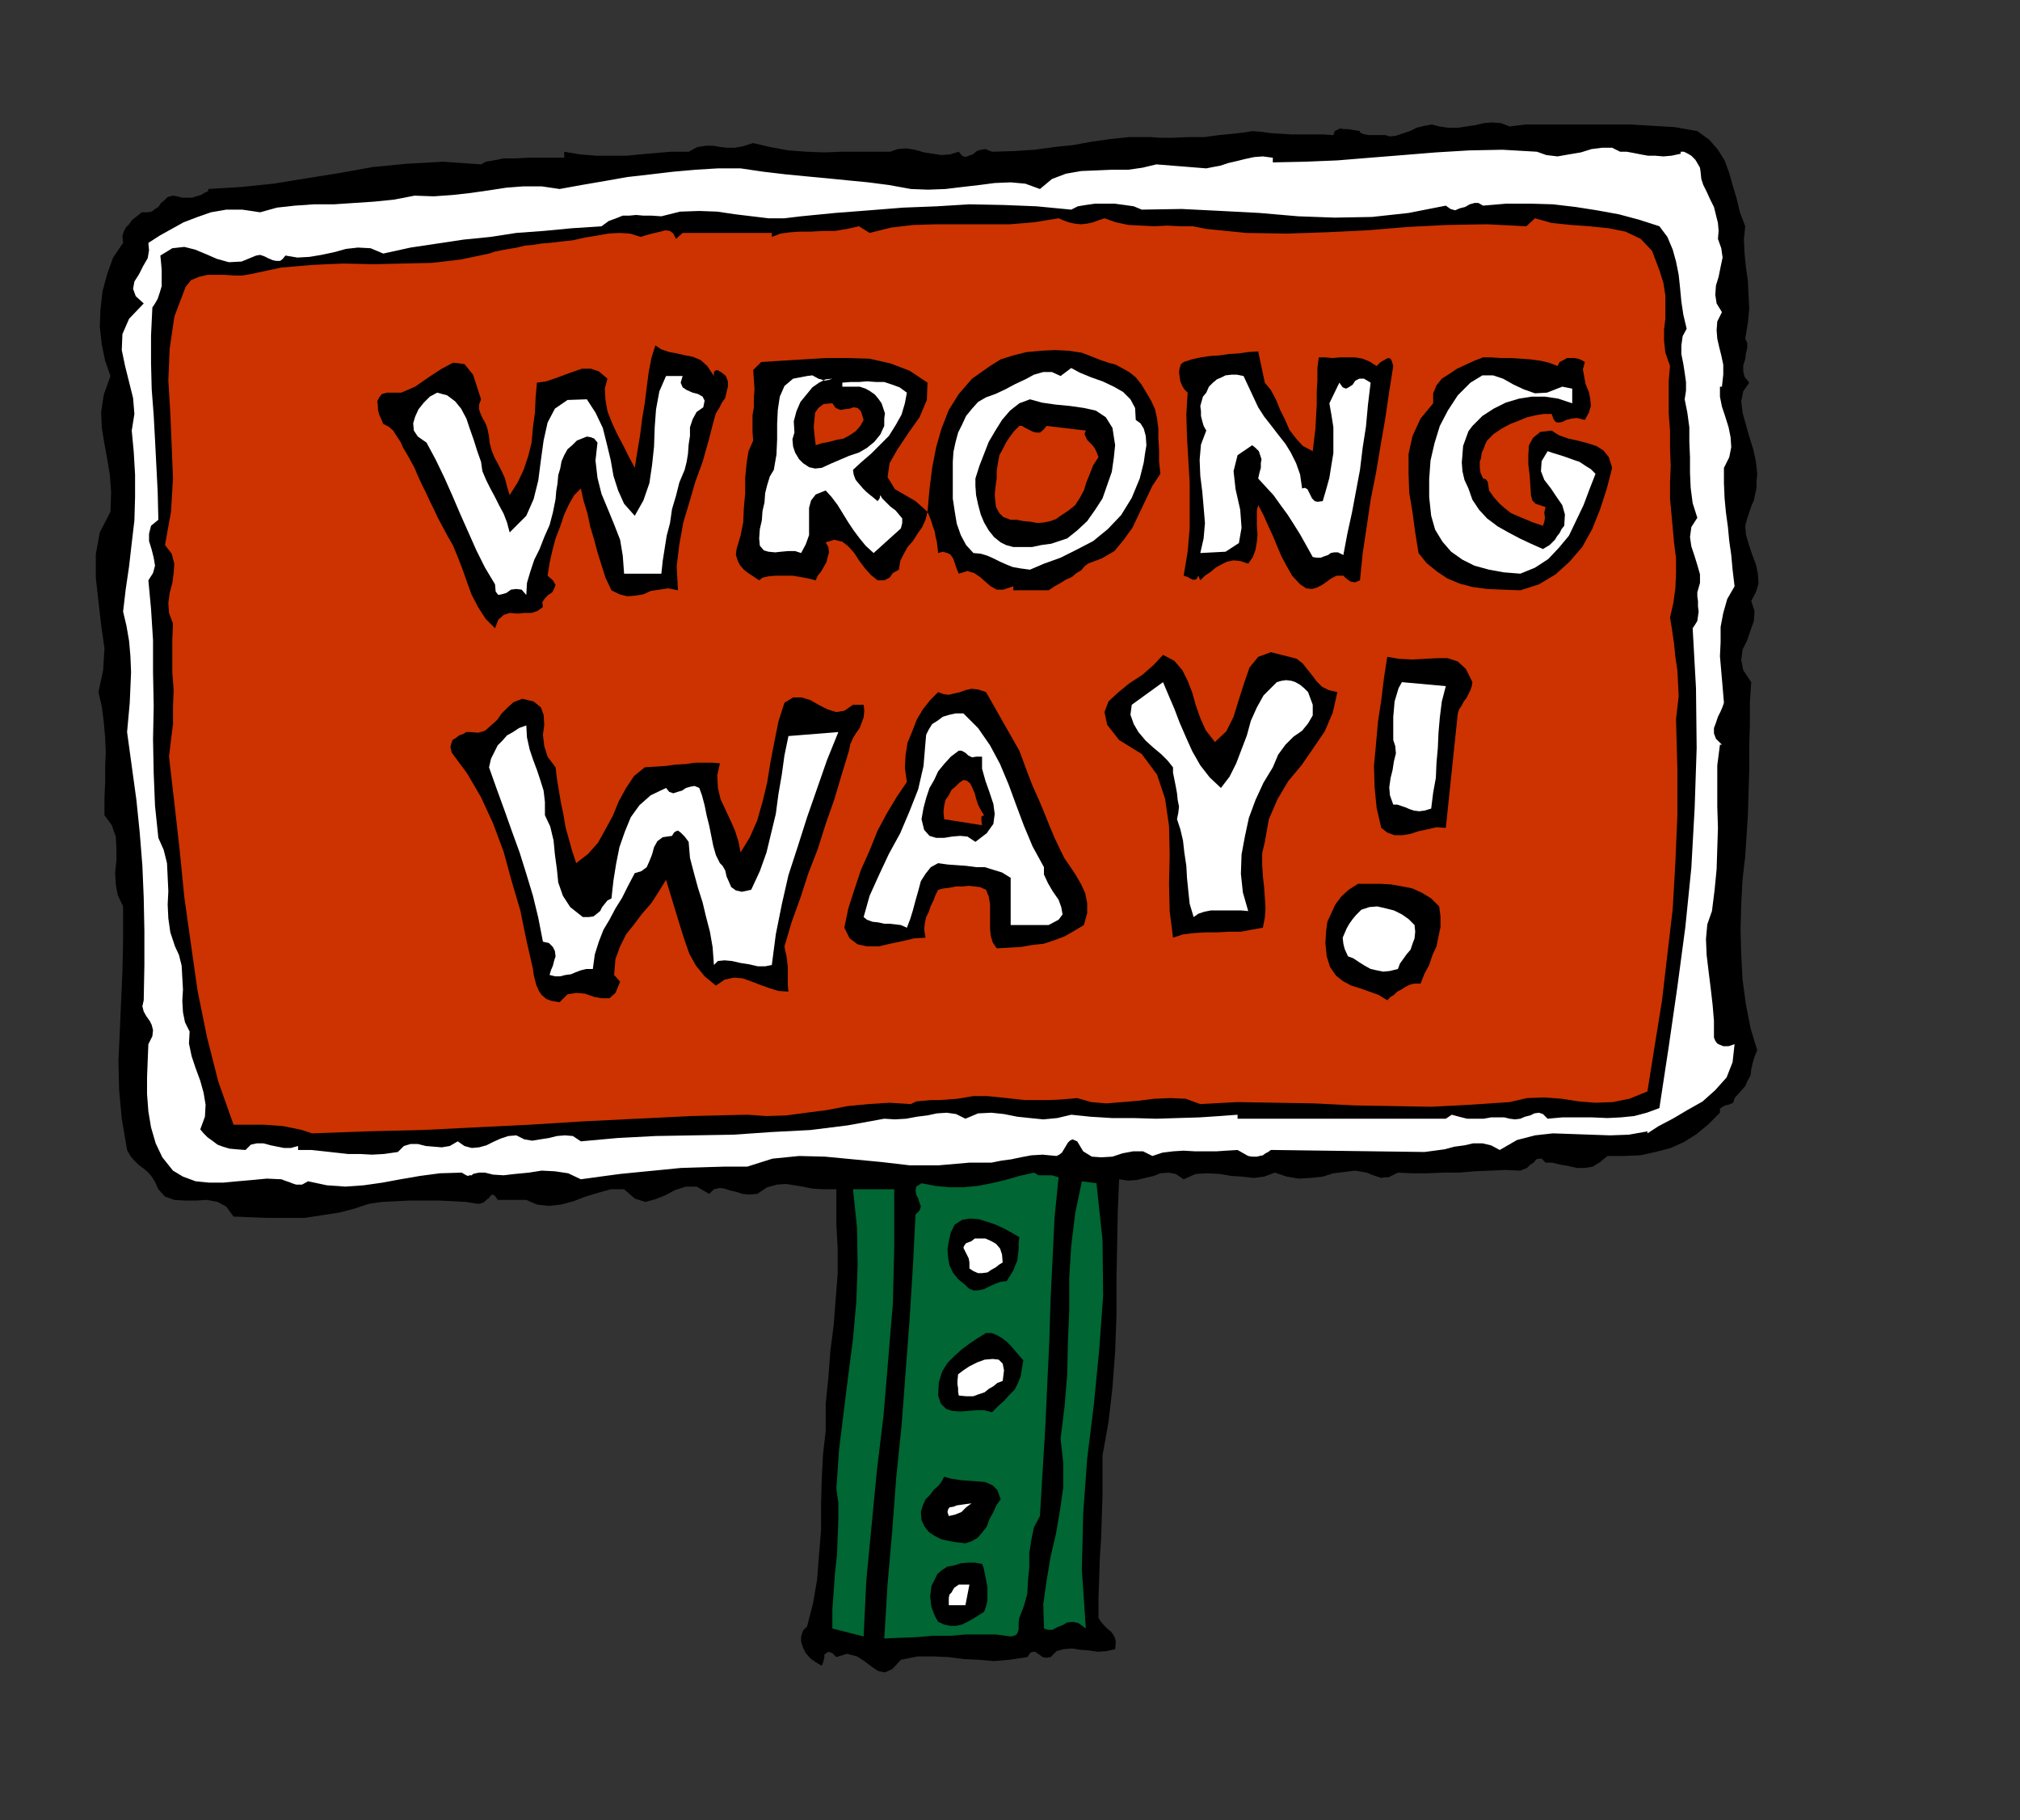 <?xml version="1.0" encoding="UTF-8" standalone="no"?>
<svg
   xmlns:dc="http://purl.org/dc/elements/1.1/"
   xmlns:cc="http://creativecommons.org/ns#"
   xmlns:rdf="http://www.w3.org/1999/02/22-rdf-syntax-ns#"
   xmlns:svg="http://www.w3.org/2000/svg"
   xmlns="http://www.w3.org/2000/svg"
   id="svg87"
   height="116.941mm"
   width="129.808mm"
   version="1.0">
  <rect width="100%" height="100%" fill="#333333" stroke="none"/>
  <defs
     id="defs3">
    <pattern
       y="0"
       x="0"
       height="6"
       width="6"
       patternUnits="userSpaceOnUse"
       id="WMFhbasepattern" />
  </defs>
  <path
     id="path5"
     d="  M 370.71,30.22   L 375.073,30.22   L 380.083,30.22   L 385.092,30.22   L 390.425,30.22   L 395.758,30.22   L 401.252,30.543   L 406.747,30.866   L 412.241,31.836   L 415.15,33.937   L 417.251,36.361   L 418.867,38.946   L 419.998,42.017   L 420.806,44.926   L 421.776,48.158   L 422.584,51.551   L 423.876,54.945   L 423.553,58.177   L 423.715,61.571   L 424.038,64.803   L 424.523,68.196   L 424.684,71.59   L 424.846,74.984   L 424.523,78.377   L 423.876,82.256   L 424.361,83.225   L 424.361,84.518   L 424.038,85.811   L 423.876,87.265   L 423.392,88.72   L 423.392,90.174   L 423.715,91.467   L 424.846,92.922   L 423.392,95.022   L 422.907,97.446   L 423.23,100.194   L 424.038,103.103   L 424.846,106.011   L 425.816,109.082   L 426.462,111.991   L 426.785,115.061   L 426.624,116.839   L 426.624,118.455   L 426.3,119.909   L 425.977,121.525   L 425.331,122.98   L 424.846,124.434   L 424.361,125.888   L 423.876,127.666   L 424.038,129.767   L 424.684,132.029   L 425.492,134.453   L 426.462,137.039   L 426.947,139.302   L 427.108,141.726   L 426.462,143.826   L 425.331,145.927   L 426.139,148.351   L 425.977,150.775   L 425.169,153.038   L 424.361,155.462   L 423.23,157.724   L 422.907,160.31   L 423.392,162.734   L 425.331,165.643   L 425.008,170.491   L 425.008,175.824   L 424.846,181.318   L 424.846,186.974   L 424.684,192.307   L 424.523,197.802   L 424.2,202.973   L 423.876,207.983   L 423.23,213.477   L 422.907,219.456   L 422.745,225.597   L 422.907,231.9   L 423.23,237.879   L 424.038,243.858   L 425.169,249.676   L 426.785,255.009   L 426.139,256.625   L 425.654,258.241   L 425.331,259.696   L 425.169,261.15   L 424.523,262.281   L 423.876,263.736   L 422.745,265.028   L 421.291,266.644   L 420.968,267.776   L 419.836,268.26   L 419.028,268.422   L 418.382,268.745   L 417.736,269.23   L 417.736,270.2   L 414.988,272.947   L 412.08,275.371   L 409.009,277.31   L 405.777,278.765   L 402.06,279.734   L 398.344,280.542   L 394.304,280.704   L 390.425,280.704   L 388.648,282.158   L 386.87,283.29   L 384.931,283.613   L 382.992,283.613   L 380.891,283.128   L 378.952,282.805   L 377.012,282.32   L 375.396,282.32   L 374.427,281.35   L 373.78,281.35   L 373.134,281.512   L 372.488,282.32   L 371.68,282.805   L 370.872,283.613   L 370.064,283.936   L 369.256,284.259   L 365.7,284.098   L 361.984,284.259   L 358.105,284.421   L 354.388,284.744   L 350.51,284.744   L 346.632,284.906   L 342.915,284.906   L 339.521,284.744   L 338.228,285.39   L 337.259,285.875   L 336.289,285.875   L 335.481,286.037   L 334.512,285.714   L 333.542,285.39   L 332.734,285.067   L 331.926,284.744   L 329.179,284.259   L 326.593,284.582   L 323.846,284.906   L 321.26,285.714   L 318.352,286.037   L 315.443,286.198   L 312.534,285.714   L 309.625,284.744   L 307.04,285.714   L 304.454,286.037   L 301.707,285.714   L 299.121,285.552   L 296.212,285.067   L 293.304,284.906   L 290.395,285.067   L 287.486,286.36   L 285.547,285.067   L 283.769,284.744   L 281.83,284.906   L 280.214,285.552   L 278.113,286.037   L 276.174,286.522   L 274.073,286.683   L 271.811,286.36   L 271.488,294.117   L 271.326,302.359   L 271.164,310.924   L 271.164,319.65   L 270.841,328.215   L 270.195,336.942   L 269.225,345.345   L 267.771,353.425   L 267.771,358.112   L 267.771,363.121   L 267.609,368.131   L 267.448,373.302   L 267.125,378.312   L 266.963,383.322   L 266.801,388.008   L 266.801,392.856   L 267.286,393.664   L 268.094,394.634   L 268.902,395.442   L 269.872,396.25   L 270.356,396.896   L 270.841,397.866   L 271.003,398.835   L 270.841,400.451   L 268.74,400.936   L 266.64,401.098   L 264.539,400.775   L 262.438,400.613   L 260.337,400.29   L 258.398,400.451   L 256.621,400.936   L 255.166,402.391   L 254.035,402.552   L 253.227,402.391   L 252.581,401.906   L 252.096,401.583   L 251.449,401.098   L 250.965,401.098   L 250.318,401.26   L 249.51,402.391   L 245.147,403.037   L 241.43,403.36   L 237.713,403.037   L 234.158,402.876   L 230.441,402.391   L 226.725,402.229   L 222.846,402.229   L 218.806,403.037   L 216.705,405.3   L 214.928,406.108   L 213.312,405.784   L 211.857,404.815   L 209.918,403.36   L 208.141,402.229   L 205.717,401.583   L 203.131,402.391   L 202.646,401.906   L 202.161,401.421   L 201.192,401.098   L 200.707,401.421   L 200.222,401.744   L 200.222,402.552   L 199.899,403.684   L 199.576,404.492   L 197.96,403.522   L 196.829,402.714   L 195.697,401.421   L 195.051,400.128   L 194.566,398.674   L 194.566,397.381   L 195.051,395.927   L 196.021,394.957   L 197.475,389.301   L 198.445,383.645   L 198.929,377.504   L 199.414,371.525   L 199.414,365.222   L 199.576,359.243   L 199.899,353.102   L 200.545,347.446   L 200.545,340.82   L 201.192,334.518   L 201.677,328.053   L 202.485,321.751   L 202.969,315.448   L 203.454,309.308   L 203.454,303.167   L 203.131,297.349   L 203.131,288.784   L 199.899,288.784   L 197.313,288.622   L 194.889,288.138   L 192.95,287.814   L 190.849,287.491   L 188.749,287.653   L 186.325,288.299   L 183.901,289.915   L 181.961,290.077   L 180.345,289.915   L 178.891,289.43   L 177.437,289.107   L 175.982,288.622   L 174.851,288.461   L 173.397,288.784   L 172.265,289.915   L 169.195,288.138   L 166.609,288.138   L 164.024,288.946   L 161.6,290.238   L 159.176,291.208   L 156.752,291.854   L 154.166,291.046   L 151.581,288.784   L 148.349,288.784   L 145.44,289.592   L 142.208,290.562   L 139.299,291.693   L 136.229,292.501   L 133.32,292.824   L 130.411,292.501   L 127.825,291.37   L 120.877,291.37   L 120.23,290.4   L 119.745,290.077   L 119.261,290.238   L 118.776,290.885   L 118.129,291.37   L 117.645,291.854   L 116.998,292.178   L 116.19,292.339   L 113.12,291.854   L 110.049,291.693   L 106.656,291.531   L 103.262,291.531   L 99.545,291.531   L 96.152,291.693   L 92.758,291.854   L 89.526,292.339   L 86.133,293.471   L 82.416,294.44   L 78.214,295.087   L 74.013,295.733   L 69.326,295.733   L 64.963,295.733   L 60.6,295.571   L 56.722,295.41   L 54.944,292.986   L 52.843,291.854   L 50.258,291.37   L 47.672,291.531   L 44.925,291.531   L 42.339,291.37   L 40.077,290.562   L 38.461,288.784   L 37.653,287.006   L 36.845,285.714   L 35.875,284.582   L 34.906,283.774   L 33.613,282.805   L 32.643,281.835   L 31.674,280.704   L 30.866,279.249   L 29.573,271.654   L 28.926,264.544   L 28.765,257.595   L 29.088,250.646   L 29.411,243.212   L 29.734,235.94   L 29.896,228.183   L 29.896,220.103   L 28.603,217.356   L 28.118,214.77   L 27.957,211.861   L 28.28,208.952   L 28.28,206.043   L 28.118,203.135   L 27.149,200.387   L 25.371,197.963   L 25.371,193.923   L 25.533,190.045   L 25.533,186.328   L 25.694,182.773   L 25.533,179.056   L 25.21,175.339   L 24.725,171.622   L 23.917,168.067   L 25.048,162.734   L 25.371,157.401   L 24.563,151.745   L 23.917,146.089   L 23.27,140.271   L 23.27,134.615   L 24.24,129.282   L 26.826,124.272   L 26.987,119.424   L 26.664,115.223   L 26.018,111.344   L 25.371,107.789   L 24.725,103.911   L 24.563,100.032   L 25.21,95.83   L 26.826,91.306   L 25.533,87.589   L 24.725,83.71   L 24.24,79.347   L 24.402,75.145   L 24.886,70.782   L 26.018,66.58   L 27.472,62.54   L 29.896,58.985   L 29.734,57.369   L 30.058,56.238   L 30.542,55.268   L 31.35,54.46   L 31.997,53.49   L 32.805,52.844   L 33.613,52.198   L 34.421,51.551   L 35.875,51.551   L 36.845,51.39   L 37.653,50.743   L 38.461,50.258   L 39.107,49.289   L 39.915,48.642   L 40.723,47.834   L 42.016,47.511   L 42.986,47.673   L 44.278,47.996   L 45.41,47.996   L 46.702,47.996   L 47.672,47.673   L 48.803,47.35   L 49.611,46.865   L 50.581,46.38   L 50.581,45.895   L 58.499,45.41   L 66.418,44.602   L 74.336,43.31   L 82.416,42.017   L 90.496,40.562   L 98.899,39.754   L 107.625,39.269   L 116.837,39.916   L 117.968,39.269   L 119.907,38.946   L 122.331,38.461   L 125.24,38.461   L 128.149,38.3   L 131.381,38.3   L 134.128,38.3   L 137.037,38.3   L 137.037,36.845   L 140.915,37.492   L 144.793,37.815   L 148.349,37.815   L 152.065,37.815   L 155.459,37.492   L 159.176,37.169   L 162.893,36.845   L 167.256,36.845   L 169.357,35.714   L 171.457,35.391   L 173.235,35.391   L 175.013,35.714   L 176.629,35.876   L 178.406,35.876   L 180.345,35.553   L 182.931,34.745   L 187.133,35.714   L 191.496,36.522   L 195.859,36.845   L 200.222,37.007   L 204.424,36.845   L 208.625,36.845   L 212.504,36.845   L 216.221,36.845   L 217.998,36.199   L 220.099,36.037   L 222.2,36.361   L 224.462,37.007   L 226.563,37.33   L 228.664,37.653   L 230.765,37.492   L 232.865,36.845   L 233.673,37.815   L 234.481,38.138   L 235.289,37.815   L 236.259,37.492   L 237.229,36.684   L 238.198,36.361   L 239.329,36.199   L 240.945,36.845   L 246.278,36.684   L 251.288,36.361   L 255.974,35.714   L 260.661,35.229   L 265.024,34.421   L 269.548,33.775   L 274.235,33.29   L 279.406,33.29   L 281.668,33.452   L 284.9,33.452   L 288.617,33.29   L 292.496,33.29   L 296.051,32.805   L 299.444,32.482   L 302.192,32.159   L 304.131,31.836   L 306.232,31.997   L 308.656,32.321   L 311.08,32.482   L 313.827,32.644   L 316.412,32.644   L 318.998,32.644   L 321.422,32.644   L 323.846,32.805   L 324.169,31.836   L 324.816,31.513   L 325.462,31.189   L 326.432,31.351   L 327.401,31.351   L 328.371,31.513   L 329.34,31.674   L 330.31,31.836   L 330.31,32.159   L 330.956,32.482   L 331.603,32.644   L 332.572,32.805   L 333.542,32.805   L 334.512,32.805   L 335.481,32.805   L 336.451,32.805   L 337.582,33.129   L 339.036,32.967   L 340.491,32.482   L 342.43,31.836   L 344.046,31.028   L 345.985,30.543   L 347.763,30.22   L 349.54,30.705   L 351.803,31.028   L 354.065,31.028   L 356.166,30.705   L 358.428,30.381   L 360.368,29.896   L 362.468,29.735   L 364.569,29.896   L 366.67,30.705   L 370.71,30.22  z "
     style="fill:#000000;fill-rule:evenodd;fill-opacity:1;stroke:none;" />
  <path
     id="path7"
     d="  M 408.201,37.33   L 408.201,36.845   L 409.009,36.845   L 409.979,37.33   L 410.787,37.815   L 411.756,38.785   L 412.241,39.593   L 412.888,40.724   L 413.049,41.855   L 413.211,43.471   L 413.696,44.926   L 414.504,46.542   L 415.312,48.319   L 416.281,50.258   L 416.766,52.198   L 417.251,54.137   L 417.412,56.076   L 417.251,58.015   L 418.059,60.278   L 418.382,62.54   L 417.897,64.803   L 417.412,67.227   L 416.766,69.328   L 416.604,71.59   L 416.928,73.691   L 418.22,75.792   L 417.089,78.054   L 416.928,80.155   L 417.089,82.256   L 417.574,84.357   L 418.059,86.296   L 418.544,88.558   L 418.544,90.982   L 418.22,93.891   L 417.736,93.891   L 417.736,96.315   L 418.22,98.739   L 419.028,101.163   L 419.836,103.749   L 420.321,106.173   L 420.483,108.597   L 419.998,111.021   L 418.705,113.607   L 418.705,117.324   L 418.867,121.04   L 419.19,124.434   L 419.675,127.989   L 419.998,131.383   L 420.483,134.777   L 420.806,138.332   L 421.291,142.372   L 419.513,145.442   L 418.544,148.836   L 417.897,152.23   L 417.897,155.947   L 417.736,159.34   L 418.059,163.057   L 418.382,166.774   L 418.705,170.652   L 418.382,171.622   L 417.897,172.753   L 417.251,174.046   L 416.766,175.501   L 416.281,176.793   L 416.281,178.086   L 416.766,179.379   L 418.22,180.833   L 417.736,180.833   L 417.089,185.843   L 417.089,190.853   L 417.089,195.862   L 417.251,201.034   L 417.089,206.043   L 416.928,211.053   L 416.443,216.063   L 415.796,221.234   L 414.665,224.466   L 414.342,228.021   L 414.504,231.9   L 414.988,235.94   L 415.473,239.818   L 415.958,244.02   L 416.281,247.899   L 416.281,251.939   L 416.604,252.747   L 417.089,253.393   L 417.736,253.716   L 418.544,254.039   L 419.836,254.039   L 421.291,253.555   L 420.806,257.918   L 419.352,261.635   L 416.604,264.705   L 413.534,267.452   L 409.817,269.553   L 406.262,271.654   L 402.868,273.432   L 400.121,275.209   L 400.121,274.725   L 395.596,275.533   L 391.072,275.694   L 386.385,275.533   L 381.86,275.371   L 377.174,275.209   L 372.811,275.694   L 368.448,276.825   L 364.246,279.249   L 362.145,278.118   L 360.044,277.633   L 357.782,277.633   L 355.681,278.118   L 353.257,278.441   L 350.833,279.088   L 348.409,279.411   L 345.985,279.734   L 309.625,279.249   L 308.656,279.249   L 308.009,279.734   L 307.363,280.057   L 306.716,280.542   L 305.908,280.704   L 305.262,280.865   L 304.131,280.865   L 303.161,280.704   L 300.576,279.249   L 297.828,279.411   L 295.404,279.573   L 292.657,279.573   L 290.233,279.573   L 287.486,279.411   L 284.9,279.573   L 282.315,279.896   L 279.891,280.704   L 277.628,279.573   L 275.204,279.573   L 272.619,280.057   L 270.195,280.865   L 267.448,281.027   L 265.185,280.865   L 263.084,279.573   L 261.63,277.149   L 260.499,276.664   L 259.853,276.987   L 259.368,277.472   L 258.883,278.28   L 258.398,279.088   L 257.913,279.896   L 257.267,280.381   L 256.621,280.704   L 253.227,280.381   L 250.48,280.542   L 247.894,281.027   L 245.632,281.512   L 243.208,281.835   L 240.784,282.32   L 238.198,282.32   L 235.451,282.32   L 228.017,282.966   L 220.907,282.966   L 213.958,282.158   L 207.171,281.512   L 200.384,280.865   L 194.081,280.704   L 187.617,281.35   L 181.477,283.29   L 175.821,283.29   L 170.488,283.451   L 165.317,283.613   L 160.469,284.098   L 155.459,284.582   L 150.611,285.067   L 145.763,285.714   L 141.077,286.36   L 138.006,284.906   L 134.774,284.421   L 131.542,284.259   L 128.472,284.744   L 125.078,285.067   L 122.331,285.39   L 119.745,285.229   L 117.806,284.744   L 116.352,284.744   L 115.544,284.906   L 114.897,285.067   L 114.574,285.39   L 114.089,285.39   L 113.605,285.552   L 112.958,285.229   L 112.15,284.744   L 106.817,284.906   L 101.969,285.552   L 97.283,286.36   L 92.92,287.168   L 88.395,287.814   L 83.87,288.138   L 79.346,287.814   L 74.821,286.845   L 73.366,287.653   L 71.912,287.653   L 70.942,287.33   L 70.134,287.006   L 69.165,286.683   L 68.357,286.36   L 64.802,286.198   L 61.408,286.522   L 57.691,286.845   L 54.298,287.168   L 50.742,287.168   L 47.51,286.845   L 44.44,285.714   L 42.016,284.259   L 39.43,281.027   L 37.814,277.633   L 36.683,273.755   L 36.037,269.877   L 35.714,265.675   L 35.714,261.635   L 35.875,257.433   L 36.037,253.555   L 37.006,251.615   L 37.168,250.161   L 36.845,248.868   L 36.36,247.899   L 35.552,246.767   L 34.906,245.636   L 34.582,244.343   L 34.906,242.889   L 35.067,234.324   L 35.067,226.082   L 34.906,218.002   L 34.582,210.245   L 33.936,202.165   L 33.128,194.246   L 31.997,186.005   L 30.866,177.763   L 31.189,174.208   L 31.512,170.652   L 31.674,166.936   L 31.835,163.219   L 31.674,159.34   L 31.35,155.623   L 30.704,151.907   L 29.896,148.513   L 30.542,143.018   L 31.35,137.524   L 31.997,131.868   L 32.643,126.373   L 32.805,120.717   L 32.805,115.223   L 32.482,109.728   L 31.997,104.557   L 32.643,100.517   L 32.32,96.638   L 31.35,92.76   L 30.381,88.881   L 29.573,85.003   L 29.734,81.125   L 31.35,77.408   L 34.906,73.691   L 32.966,71.913   L 32.32,70.136   L 32.643,68.358   L 33.774,66.58   L 34.744,64.641   L 35.875,62.702   L 36.198,60.763   L 36.037,58.985   L 38.784,57.207   L 41.693,55.591   L 44.602,53.975   L 47.995,52.682   L 51.227,51.551   L 54.944,50.905   L 58.822,50.905   L 63.186,51.551   L 67.226,50.42   L 71.589,49.935   L 76.275,49.612   L 81.123,49.612   L 85.971,49.289   L 90.819,48.966   L 95.667,48.481   L 100.677,47.511   L 105.363,47.673   L 109.888,47.35   L 114.251,46.865   L 118.776,46.218   L 122.977,45.572   L 127.179,45.249   L 131.542,45.249   L 135.905,45.895   L 141.238,44.926   L 146.894,43.956   L 152.389,42.986   L 158.045,42.34   L 163.539,41.693   L 169.033,41.209   L 174.366,40.885   L 179.861,40.885   L 185.355,41.693   L 190.849,42.34   L 195.859,42.825   L 201.03,43.31   L 205.878,43.794   L 210.888,44.279   L 215.897,44.926   L 221.23,45.895   L 225.432,46.057   L 229.633,45.895   L 233.673,45.41   L 237.875,44.926   L 241.592,44.441   L 245.47,44.279   L 249.025,44.602   L 252.581,45.895   L 255.489,43.471   L 258.883,42.178   L 262.6,41.532   L 266.478,41.37   L 270.195,41.209   L 274.073,41.209   L 277.467,40.724   L 280.86,39.916   L 292.98,40.885   L 294.596,40.562   L 296.374,40.239   L 298.313,39.593   L 300.414,39.108   L 302.353,38.623   L 304.616,38.138   L 306.716,37.977   L 309.14,38.3   L 309.14,39.431   L 316.897,39.269   L 324.816,38.946   L 332.734,38.3   L 340.814,37.653   L 348.732,37.007   L 356.812,36.522   L 364.892,36.361   L 373.296,36.845   L 375.558,37.653   L 378.305,37.977   L 381.052,37.492   L 383.961,37.007   L 386.547,36.199   L 389.132,35.876   L 391.556,35.876   L 393.496,36.845   L 395.112,36.845   L 396.889,37.169   L 398.505,37.492   L 400.283,37.815   L 402.06,37.815   L 404,37.977   L 405.939,37.815   L 408.201,37.33  z "
     style="fill:#ffffff;fill-rule:evenodd;fill-opacity:1;stroke:none;" />
  <path
     id="path9"
     d="  M 260.176,50.905   L 261.792,50.097   L 263.731,49.774   L 265.993,49.45   L 268.417,49.45   L 270.68,49.45   L 273.104,49.774   L 275.366,50.097   L 277.305,50.905   L 287.001,50.743   L 296.697,51.228   L 305.908,51.713   L 315.281,52.521   L 324.169,52.844   L 333.219,52.682   L 342.107,51.713   L 351.156,49.935   L 352.288,50.743   L 353.419,51.066   L 354.55,50.582   L 355.843,50.258   L 356.974,49.612   L 358.105,49.289   L 359.075,49.289   L 360.206,49.935   L 365.862,49.45   L 371.68,49.45   L 377.174,49.612   L 382.668,50.258   L 387.84,51.066   L 393.172,52.036   L 398.02,53.329   L 403.03,54.945   L 404.969,57.531   L 406.262,60.601   L 407.07,63.51   L 407.716,66.742   L 408.04,69.812   L 408.363,73.206   L 408.848,76.438   L 409.656,79.832   L 408.686,81.609   L 408.363,83.872   L 408.363,85.973   L 408.848,88.397   L 409.171,90.498   L 409.494,92.76   L 409.494,94.861   L 409.171,96.962   L 409.817,100.194   L 410.302,103.749   L 410.302,107.304   L 410.464,111.021   L 410.464,114.738   L 410.625,118.455   L 411.11,122.172   L 412.241,125.727   L 410.787,127.989   L 410.464,130.413   L 410.787,132.676   L 411.595,135.1   L 412.241,137.201   L 412.888,139.463   L 412.888,141.564   L 412.241,143.826   L 412.241,144.796   L 412.403,145.927   L 412.403,147.22   L 412.564,148.513   L 412.403,149.644   L 412.241,150.775   L 411.756,151.583   L 411.11,152.553   L 411.918,167.097   L 412.08,181.641   L 411.595,196.186   L 410.787,210.73   L 409.332,225.113   L 407.393,239.657   L 405.292,254.201   L 403.03,269.068   L 399.96,270.2   L 396.889,271.008   L 393.657,271.331   L 390.425,271.493   L 386.708,271.331   L 383.153,271.331   L 379.436,271.331   L 375.881,271.654   L 374.75,270.523   L 373.78,270.2   L 372.649,270.361   L 371.68,270.846   L 370.387,271.169   L 369.256,271.654   L 367.963,271.816   L 366.67,271.654   L 365.377,271.331   L 363.923,271.331   L 362.145,271.331   L 360.368,271.654   L 358.267,271.654   L 356.328,271.654   L 354.388,271.169   L 352.611,270.685   L 351.156,271.654   L 300.576,271.654   L 300.576,270.685   L 296.212,271.008   L 291.364,271.331   L 286.032,271.493   L 280.86,271.654   L 275.204,271.493   L 270.033,271.493   L 264.862,271.169   L 260.176,270.685   L 256.782,271.493   L 253.389,271.816   L 250.157,271.493   L 247.086,271.169   L 243.854,270.523   L 240.784,270.2   L 237.552,270.361   L 234.481,271.654   L 232.219,270.523   L 229.957,270.2   L 227.533,270.361   L 225.27,270.846   L 222.685,271.169   L 220.099,271.654   L 217.352,271.816   L 214.766,271.654   L 205.878,273.27   L 196.829,274.401   L 187.456,274.886   L 178.083,275.533   L 168.549,275.694   L 159.176,275.856   L 149.965,276.341   L 141.077,277.149   L 139.137,275.856   L 137.198,275.694   L 135.259,275.856   L 133.32,276.341   L 131.219,276.664   L 129.28,276.987   L 127.341,276.664   L 125.401,275.694   L 123.462,275.856   L 121.523,276.502   L 119.745,277.31   L 118.129,278.118   L 116.352,278.603   L 114.574,278.765   L 112.797,278.28   L 111.181,277.149   L 109.241,278.28   L 107.302,278.603   L 105.363,278.441   L 103.424,278.28   L 101.485,277.795   L 99.707,277.795   L 98.091,278.28   L 96.637,279.734   L 93.243,280.219   L 90.334,280.381   L 87.426,280.219   L 84.517,280.219   L 81.608,279.896   L 78.699,279.573   L 75.629,279.249   L 72.397,279.249   L 72.397,278.28   L 70.619,278.765   L 69.003,278.765   L 67.387,278.441   L 65.771,278.118   L 63.994,277.633   L 62.378,277.633   L 60.923,277.957   L 59.63,279.249   L 57.53,279.088   L 55.752,278.926   L 54.136,278.441   L 52.843,277.957   L 51.55,276.987   L 50.419,276.179   L 49.45,275.209   L 48.642,274.24   L 49.773,271.169   L 49.934,268.26   L 49.45,265.352   L 48.642,262.443   L 47.51,259.372   L 46.541,256.463   L 45.894,253.393   L 46.056,250.484   L 44.925,248.222   L 44.44,245.798   L 44.278,243.05   L 44.44,240.303   L 44.278,237.394   L 44.117,234.486   L 43.47,231.9   L 42.501,229.799   L 41.37,226.405   L 40.885,223.012   L 40.723,219.618   L 40.885,216.386   L 40.723,212.992   L 40.562,209.599   L 39.754,206.367   L 38.461,203.458   L 37.653,195.701   L 37.33,187.782   L 37.168,179.541   L 37.33,171.46   L 37.168,163.219   L 37.168,155.462   L 36.683,147.866   L 36.037,140.918   L 37.168,139.14   L 37.653,137.362   L 37.33,135.423   L 36.845,133.484   L 36.198,131.383   L 36.198,129.605   L 36.683,127.666   L 38.461,126.212   L 38.299,119.424   L 37.976,113.122   L 37.653,106.819   L 37.33,100.84   L 36.845,94.538   L 36.683,88.235   L 36.683,81.448   L 37.006,74.66   L 37.653,73.691   L 38.299,72.56   L 38.784,71.105   L 39.269,69.489   L 39.269,67.55   L 39.269,65.611   L 39.107,63.671   L 38.946,62.055   L 41.854,60.278   L 44.763,59.955   L 47.349,60.601   L 50.096,61.732   L 52.682,62.863   L 55.59,63.671   L 58.661,63.51   L 62.216,62.055   L 63.186,61.894   L 64.155,62.217   L 65.125,62.702   L 66.256,63.187   L 67.064,63.348   L 68.034,63.348   L 68.68,62.863   L 69.326,62.055   L 72.235,62.54   L 75.144,62.379   L 78.053,61.894   L 81.123,61.247   L 84.032,60.439   L 86.941,60.116   L 90.011,60.278   L 93.081,61.571   L 99.707,60.116   L 106.171,59.147   L 112.635,58.177   L 119.099,57.531   L 125.401,56.561   L 132.027,56.076   L 138.814,55.43   L 146.086,54.945   L 147.864,53.652   L 149.641,53.006   L 151.257,52.359   L 152.873,52.359   L 154.489,52.198   L 156.267,52.359   L 158.206,52.359   L 160.63,52.521   L 165.155,51.39   L 169.841,51.228   L 174.205,51.39   L 178.568,52.036   L 182.608,52.521   L 186.648,53.006   L 190.526,53.006   L 194.566,52.521   L 202.808,51.713   L 211.211,51.066   L 219.291,50.42   L 227.533,50.097   L 235.451,49.612   L 243.693,49.774   L 251.773,50.097   L 260.176,50.905  z "
     style="fill:#000000;fill-rule:evenodd;fill-opacity:1;stroke:none;" />
  <path
     id="path11"
     d="  M 268.256,53.006   L 271.003,53.975   L 274.073,54.622   L 277.144,54.783   L 280.376,54.945   L 283.446,54.783   L 286.678,54.945   L 289.748,54.945   L 292.98,55.591   L 302.676,56.561   L 312.534,56.723   L 322.23,56.399   L 332.249,55.915   L 341.945,55.107   L 351.641,54.622   L 361.176,54.46   L 370.71,54.945   L 372.811,53.006   L 376.851,54.137   L 381.537,54.622   L 386.062,54.945   L 390.748,55.43   L 394.788,56.238   L 398.505,58.015   L 401.252,60.924   L 403.03,65.611   L 404,68.681   L 404.484,71.752   L 404.484,74.499   L 404.484,77.408   L 404.161,79.993   L 404.161,82.741   L 404.484,85.649   L 405.616,88.881   L 405.292,92.437   L 405.292,96.315   L 405.292,100.355   L 405.616,104.719   L 405.616,108.92   L 405.777,113.122   L 405.616,117.162   L 405.616,121.202   L 405.939,124.596   L 406.262,128.151   L 406.585,131.706   L 407.07,135.585   L 407.07,139.14   L 406.908,142.857   L 406.424,146.412   L 405.616,149.967   L 406.1,152.876   L 406.585,156.27   L 406.908,159.502   L 407.393,162.734   L 407.555,165.804   L 407.716,169.036   L 407.393,171.784   L 407.07,174.693   L 407.393,186.49   L 407.393,198.125   L 406.908,209.437   L 406.262,220.749   L 404.969,231.738   L 403.676,242.889   L 401.899,253.878   L 400.121,265.028   L 395.758,266.806   L 391.718,267.614   L 387.516,267.776   L 383.476,267.452   L 379.275,266.806   L 375.073,266.483   L 370.872,266.644   L 366.67,267.614   L 357.136,268.26   L 347.763,268.745   L 338.228,268.584   L 328.856,268.422   L 319.321,267.937   L 309.948,267.776   L 300.576,267.614   L 291.526,268.099   L 287.971,266.806   L 284.254,266.644   L 280.376,266.806   L 276.497,267.291   L 272.619,267.614   L 268.74,267.937   L 265.024,267.614   L 261.63,266.644   L 258.075,266.968   L 254.843,267.129   L 251.934,267.129   L 249.025,267.129   L 245.955,266.806   L 243.046,266.483   L 239.814,266.16   L 236.421,266.16   L 234.481,266.483   L 232.542,266.806   L 230.441,266.968   L 228.341,267.129   L 226.24,267.129   L 224.301,267.291   L 222.523,267.452   L 221.23,268.099   L 216.059,267.776   L 211.049,268.099   L 205.878,268.584   L 200.869,269.553   L 195.859,270.2   L 191.011,270.846   L 186.163,271.008   L 181.477,270.685   L 167.741,271.008   L 154.651,271.654   L 141.561,272.301   L 128.633,273.109   L 115.544,273.755   L 102.454,274.401   L 89.041,274.725   L 75.79,275.209   L 73.366,274.401   L 71.104,273.917   L 68.68,273.432   L 66.418,273.27   L 63.994,273.109   L 61.57,273.109   L 59.146,273.109   L 56.722,273.109   L 53.005,262.604   L 50.258,251.777   L 47.995,240.626   L 46.379,229.314   L 44.763,217.84   L 43.632,206.367   L 42.339,194.893   L 41.046,183.742   L 41.531,179.702   L 42.016,175.824   L 42.016,171.622   L 42.178,167.582   L 41.854,163.38   L 41.854,159.179   L 41.854,155.139   L 42.016,151.422   L 41.046,148.836   L 40.885,146.412   L 41.208,143.988   L 41.854,141.564   L 42.178,139.14   L 42.339,136.877   L 41.693,134.453   L 40.077,132.353   L 41.531,124.272   L 42.016,116.192   L 41.693,108.112   L 41.37,100.355   L 40.885,92.437   L 41.208,84.68   L 42.339,76.923   L 45.086,69.651   L 46.379,68.035   L 48.318,67.227   L 50.419,66.742   L 52.682,66.742   L 54.782,66.742   L 56.883,66.904   L 58.822,66.904   L 60.762,66.58   L 68.357,64.964   L 75.952,64.318   L 83.224,63.995   L 90.657,64.156   L 97.768,63.995   L 104.878,63.833   L 111.827,63.025   L 118.776,61.571   L 120.23,61.086   L 121.846,60.763   L 123.624,60.439   L 125.563,60.116   L 127.502,59.631   L 129.441,59.47   L 131.381,59.147   L 133.481,58.985   L 136.229,58.662   L 139.137,58.339   L 142.046,57.692   L 144.955,57.207   L 147.702,56.723   L 150.449,56.561   L 153.035,56.723   L 155.621,57.531   L 156.59,57.207   L 157.721,56.884   L 159.014,56.561   L 160.469,56.238   L 161.6,55.915   L 162.731,56.076   L 163.539,56.723   L 164.185,58.015   L 165.801,56.561   L 187.456,56.561   L 187.456,57.531   L 189.557,56.723   L 191.981,56.399   L 194.405,56.238   L 197.152,56.238   L 199.899,56.076   L 202.808,56.076   L 205.717,55.591   L 208.625,54.945   L 211.211,56.561   L 216.382,55.268   L 221.877,54.622   L 227.533,54.46   L 233.512,54.46   L 239.329,54.46   L 245.309,54.46   L 251.126,53.975   L 257.105,53.006   L 258.237,53.49   L 259.529,53.975   L 260.984,54.299   L 262.6,54.46   L 264.054,54.299   L 265.509,53.975   L 266.801,53.49   L 268.256,53.006  z "
     style="fill:#cc3300;fill-rule:evenodd;fill-opacity:1;stroke:none;" />
  <path
     id="path13"
     d="  M 173.397,91.306   L 173.397,90.336   L 173.72,90.013   L 174.043,89.851   L 174.528,90.013   L 175.336,90.498   L 176.305,91.306   L 176.79,92.598   L 176.79,93.891   L 176.467,95.184   L 176.144,96.638   L 175.336,97.77   L 174.689,99.062   L 173.881,100.355   L 173.397,101.971   L 172.104,106.981   L 170.649,112.152   L 168.872,117   L 167.417,122.01   L 165.963,126.858   L 164.993,132.191   L 164.347,137.524   L 164.67,143.342   L 162.246,142.857   L 160.145,143.18   L 158.045,143.503   L 156.267,144.311   L 154.328,144.634   L 152.389,144.796   L 150.449,144.311   L 148.51,143.342   L 147.056,140.271   L 146.086,137.201   L 145.117,134.13   L 144.309,131.06   L 143.339,127.828   L 142.693,124.757   L 141.723,121.525   L 141.077,118.616   L 139.461,120.232   L 138.168,122.495   L 137.037,124.919   L 136.067,127.828   L 134.936,130.737   L 134.128,133.807   L 133.481,136.716   L 132.997,139.786   L 134.289,140.918   L 134.936,142.049   L 134.613,142.857   L 134.128,143.826   L 133.158,144.473   L 132.35,145.281   L 131.704,146.25   L 131.865,147.382   L 130.573,148.351   L 129.118,148.836   L 127.341,148.836   L 125.725,148.998   L 123.785,148.836   L 122.331,149.321   L 121.038,150.452   L 120.23,152.553   L 117.968,150.291   L 116.19,147.543   L 114.574,144.473   L 113.443,141.402   L 112.312,138.17   L 111.181,135.261   L 110.049,132.514   L 108.757,130.252   L 107.464,127.828   L 106.333,125.727   L 105.363,123.626   L 104.393,121.687   L 103.424,119.586   L 102.454,117.647   L 101.485,115.546   L 100.677,113.607   L 99.707,111.829   L 98.899,110.375   L 97.929,108.759   L 97.283,107.304   L 96.313,105.85   L 95.505,104.557   L 94.374,103.587   L 93.081,102.941   L 92.597,101.81   L 92.112,100.678   L 91.789,99.547   L 91.789,98.578   L 91.627,97.446   L 92.112,96.477   L 92.758,95.669   L 94.051,95.346   L 97.445,95.346   L 100.838,93.891   L 104.07,91.629   L 107.302,89.528   L 110.049,88.073   L 112.797,88.397   L 114.897,90.982   L 116.837,96.962   L 116.352,98.254   L 116.352,99.386   L 116.675,100.355   L 117.16,101.487   L 117.645,102.295   L 118.129,103.264   L 118.453,104.395   L 118.776,106.011   L 118.937,107.627   L 119.422,109.405   L 120.069,111.021   L 121.038,112.799   L 121.846,114.415   L 122.654,116.192   L 123.139,118.132   L 123.785,120.232   L 125.725,117.162   L 127.179,114.092   L 128.31,110.698   L 129.118,107.466   L 129.441,103.749   L 129.926,100.194   L 130.088,96.477   L 130.411,92.922   L 132.673,92.598   L 135.097,91.79   L 137.198,90.982   L 139.461,90.174   L 141.4,89.528   L 143.501,89.528   L 145.44,90.174   L 147.541,91.952   L 146.894,94.376   L 147.056,97.123   L 147.541,99.87   L 148.672,102.779   L 149.965,105.527   L 151.419,108.274   L 152.712,110.859   L 154.166,113.607   L 154.813,109.567   L 155.459,105.688   L 155.944,101.81   L 156.59,97.931   L 157.075,94.053   L 157.56,90.336   L 158.206,86.942   L 159.176,83.872   L 160.63,84.841   L 162.569,85.488   L 164.347,85.811   L 166.448,86.296   L 168.225,86.619   L 170.165,87.427   L 171.781,88.881   L 173.397,91.306  z "
     style="fill:#000000;fill-rule:evenodd;fill-opacity:1;stroke:none;" />
  <path
     id="path15"
     d="  M 307.201,92.922   L 308.656,94.699   L 309.948,97.123   L 310.918,99.547   L 312.211,102.133   L 313.18,104.395   L 314.796,106.496   L 316.412,108.274   L 318.836,109.567   L 319.16,106.819   L 319.483,104.072   L 319.644,101.163   L 319.806,98.254   L 319.806,95.184   L 319.968,92.275   L 319.968,89.366   L 320.291,86.781   L 321.907,86.781   L 323.684,86.942   L 325.462,86.781   L 327.401,86.781   L 329.179,86.781   L 330.956,87.104   L 332.572,87.75   L 334.35,88.881   L 335.32,87.912   L 336.774,87.104   L 337.259,86.942   L 337.744,87.104   L 338.067,87.75   L 338.39,88.881   L 337.42,95.022   L 336.451,101.648   L 335.32,108.112   L 334.188,114.9   L 332.896,121.364   L 331.926,127.989   L 330.956,134.453   L 330.31,140.918   L 329.179,141.402   L 328.048,141.241   L 326.916,140.433   L 326.27,139.786   L 324.654,139.786   L 323.361,140.433   L 322.23,141.241   L 321.099,142.049   L 319.806,142.695   L 318.675,143.018   L 317.22,142.857   L 315.766,141.887   L 313.827,139.786   L 312.534,137.524   L 311.241,135.1   L 310.272,132.837   L 309.14,130.09   L 308.009,127.666   L 306.878,125.08   L 305.585,122.656   L 305.262,123.949   L 305.262,125.727   L 305.262,127.666   L 305.424,129.767   L 305.262,131.545   L 304.939,133.484   L 304.292,135.261   L 303.161,136.877   L 301.222,136.231   L 299.606,136.069   L 297.99,136.393   L 296.697,137.039   L 295.243,137.847   L 294.112,138.817   L 292.657,139.786   L 291.526,140.918   L 291.041,139.786   L 290.718,140.433   L 290.395,140.756   L 289.91,140.756   L 289.587,140.756   L 288.456,140.11   L 287.486,139.786   L 288.456,133.969   L 288.94,128.313   L 288.94,122.656   L 288.94,117.162   L 288.617,111.667   L 288.294,106.173   L 288.132,100.678   L 288.456,95.346   L 287.648,94.538   L 287.163,93.73   L 286.678,92.598   L 286.516,91.629   L 286.355,90.336   L 286.516,89.366   L 286.84,88.397   L 287.486,87.912   L 289.425,87.265   L 291.688,86.781   L 293.788,86.457   L 296.212,86.296   L 298.475,85.973   L 300.899,85.811   L 303.161,85.488   L 305.585,85.326   L 307.201,92.922  z "
     style="fill:#000000;fill-rule:evenodd;fill-opacity:1;stroke:none;" />
  <path
     id="path17"
     d="  M 278.436,95.346   L 279.568,97.285   L 280.537,99.386   L 281.022,101.648   L 281.345,104.072   L 281.345,106.496   L 281.507,109.243   L 281.507,111.991   L 281.83,115.061   L 279.891,117.97   L 278.275,121.364   L 276.659,124.757   L 275.043,128.151   L 272.942,131.06   L 270.68,133.807   L 267.609,135.585   L 264.216,136.877   L 263.408,137.524   L 262.6,138.494   L 261.469,139.14   L 260.337,140.11   L 258.883,140.756   L 257.59,141.564   L 256.136,142.372   L 254.681,143.342   L 246.117,143.342   L 246.117,142.372   L 243.693,143.18   L 242.077,143.18   L 240.622,142.372   L 239.491,141.402   L 238.037,140.11   L 236.582,139.14   L 234.966,138.655   L 232.865,139.302   L 232.381,138.17   L 232.057,137.201   L 231.734,136.231   L 231.411,135.423   L 230.765,134.615   L 230.118,134.292   L 228.987,133.969   L 227.856,134.292   L 227.694,132.837   L 227.533,131.545   L 227.209,130.252   L 227.048,129.121   L 226.563,127.828   L 226.24,126.697   L 225.755,125.404   L 225.27,124.272   L 224.785,126.212   L 223.977,127.989   L 222.846,129.605   L 221.715,131.383   L 220.422,132.837   L 219.453,134.615   L 218.645,136.231   L 218.321,138.332   L 216.867,139.14   L 216.059,140.271   L 215.413,140.594   L 214.766,140.918   L 213.958,140.918   L 213.15,140.918   L 211.534,139.625   L 210.08,138.009   L 208.625,136.069   L 207.494,134.292   L 206.04,132.676   L 204.585,131.545   L 202.646,131.06   L 200.545,131.706   L 201.192,132.837   L 201.353,134.13   L 201.03,135.261   L 200.707,136.554   L 200.061,137.685   L 199.414,138.817   L 198.606,139.786   L 198.121,140.918   L 196.182,140.433   L 194.405,140.11   L 192.465,139.786   L 190.526,139.786   L 188.425,139.786   L 186.648,139.948   L 185.193,140.271   L 184.385,140.918   L 183.416,140.271   L 182.446,139.625   L 181.477,138.978   L 180.669,138.332   L 179.699,137.201   L 179.214,136.231   L 178.729,134.777   L 178.891,133.322   L 179.861,130.09   L 180.507,126.858   L 180.669,123.303   L 180.992,119.748   L 180.992,116.031   L 181.315,112.637   L 181.8,109.567   L 182.931,106.981   L 182.769,104.88   L 182.769,102.941   L 182.769,100.84   L 183.093,98.901   L 183.093,96.638   L 183.254,94.538   L 183.093,92.114   L 182.931,89.851   L 184.87,87.912   L 189.88,87.589   L 195.213,87.265   L 200.545,86.942   L 206.04,86.942   L 211.211,87.104   L 216.221,88.235   L 220.907,90.013   L 225.27,92.922   L 225.109,97.123   L 223.331,101.325   L 220.584,105.203   L 217.998,109.082   L 216.059,112.475   L 215.574,115.869   L 217.352,118.778   L 222.361,121.687   L 225.27,124.272   L 225.755,118.778   L 226.401,113.607   L 227.371,108.597   L 228.664,104.072   L 230.441,99.547   L 232.865,95.669   L 236.097,91.952   L 240.461,88.881   L 243.046,87.265   L 246.117,86.296   L 249.349,85.488   L 252.904,85.165   L 256.136,85.003   L 259.529,85.165   L 262.761,85.649   L 265.67,86.781   L 267.286,87.427   L 269.225,88.073   L 271.003,88.558   L 272.78,89.528   L 274.235,90.336   L 275.851,91.629   L 277.144,93.245   L 278.436,95.346  z "
     style="fill:#000000;fill-rule:evenodd;fill-opacity:1;stroke:none;" />
  <path
     id="path19"
     d="  M 378.305,88.881   L 378.79,87.912   L 379.76,87.427   L 380.568,86.942   L 381.537,86.942   L 382.345,86.942   L 383.315,87.104   L 384.123,87.427   L 384.931,87.912   L 384.446,89.689   L 384.769,91.467   L 385.092,93.245   L 385.9,95.184   L 386.224,96.8   L 386.385,98.578   L 385.9,100.194   L 384.931,101.971   L 382.992,101.487   L 381.699,101.648   L 380.406,101.971   L 379.436,102.456   L 378.467,102.618   L 377.82,102.456   L 377.336,101.81   L 376.851,100.517   L 374.912,100.517   L 372.972,100.84   L 370.872,101.325   L 368.932,102.133   L 366.832,102.941   L 364.731,104.072   L 362.792,105.365   L 361.176,106.981   L 360.691,107.951   L 360.368,108.92   L 359.883,109.89   L 359.721,111.183   L 359.398,112.152   L 359.398,113.445   L 359.56,114.738   L 360.206,116.192   L 360.852,116.354   L 361.337,117   L 361.499,117.97   L 361.66,119.101   L 362.792,120.717   L 364.246,122.333   L 365.539,123.464   L 366.993,124.596   L 368.448,125.242   L 370.387,126.05   L 372.326,126.858   L 374.75,127.666   L 375.073,126.697   L 375.235,125.727   L 375.073,124.434   L 375.396,123.141   L 373.942,122.656   L 372.972,122.333   L 372.164,121.525   L 371.841,120.232   L 371.68,117.808   L 371.518,115.384   L 371.195,112.799   L 371.195,110.375   L 371.356,108.112   L 372.326,106.335   L 374.104,104.88   L 376.851,104.557   L 378.628,105.688   L 380.891,106.496   L 383.153,106.981   L 385.577,107.627   L 387.678,108.274   L 389.456,109.405   L 390.748,111.021   L 391.556,113.607   L 390.264,118.616   L 388.648,123.626   L 386.708,128.474   L 384.284,132.837   L 381.214,136.393   L 377.82,139.463   L 373.78,141.887   L 369.256,143.342   L 364.892,143.18   L 361.176,143.018   L 357.62,142.534   L 354.55,141.726   L 351.48,140.433   L 349.056,138.817   L 346.47,136.716   L 344.531,134.292   L 343.723,129.282   L 343.076,124.434   L 342.268,119.586   L 342.107,114.9   L 342.107,110.213   L 343.076,105.85   L 345.016,101.648   L 348.086,97.931   L 348.086,95.507   L 348.894,93.568   L 350.187,91.952   L 351.964,90.821   L 353.904,89.528   L 356.004,88.558   L 358.105,87.589   L 360.206,86.781   L 362.145,86.781   L 364.569,86.942   L 366.993,86.942   L 369.417,87.104   L 371.68,87.265   L 374.104,87.589   L 376.204,88.073   L 378.305,88.881  z "
     style="fill:#000000;fill-rule:evenodd;fill-opacity:1;stroke:none;" />
  <path
     id="path21"
     d="  M 260.176,89.366   L 262.276,90.498   L 265.024,91.629   L 267.771,92.598   L 270.518,93.891   L 272.78,95.184   L 274.558,96.962   L 275.689,99.062   L 275.851,101.971   L 276.982,102.779   L 277.79,104.072   L 278.275,105.85   L 278.436,108.112   L 278.113,110.051   L 277.79,112.314   L 277.305,114.253   L 276.82,116.192   L 274.881,120.879   L 272.296,125.08   L 269.064,128.474   L 265.509,131.383   L 261.469,133.484   L 257.59,135.423   L 253.55,136.877   L 250.157,138.332   L 247.733,138.009   L 245.955,137.685   L 244.339,137.039   L 242.885,136.393   L 241.269,135.585   L 239.814,134.938   L 238.198,134.453   L 236.421,134.292   L 234.643,132.353   L 233.35,129.929   L 232.381,127.181   L 231.896,124.272   L 231.411,121.04   L 231.411,117.808   L 231.411,114.738   L 231.411,112.152   L 231.573,109.728   L 232.057,107.466   L 232.704,105.042   L 233.673,103.103   L 234.643,101.002   L 236.097,99.224   L 237.552,97.608   L 239.491,96.477   L 241.753,95.669   L 244.177,94.538   L 246.601,93.245   L 249.025,92.114   L 251.126,90.982   L 253.389,90.336   L 255.489,90.336   L 257.59,91.306   L 260.176,89.366  z "
     style="fill:#ffffff;fill-rule:evenodd;fill-opacity:1;stroke:none;" />
  <path
     id="path23"
     d="  M 165.801,91.306   L 165.317,92.922   L 165.801,94.053   L 166.771,94.699   L 168.225,95.346   L 169.518,95.669   L 170.649,96.315   L 171.134,97.285   L 170.811,98.901   L 169.195,100.032   L 168.225,101.81   L 167.579,103.749   L 167.579,105.85   L 167.256,107.951   L 167.094,110.213   L 166.771,112.152   L 166.286,114.092   L 164.993,117.162   L 164.185,120.394   L 163.216,123.626   L 162.731,127.02   L 161.923,130.09   L 161.438,133.161   L 160.953,136.231   L 160.63,139.302   L 151.581,139.302   L 151.257,134.938   L 150.611,131.06   L 149.157,127.343   L 147.702,123.788   L 146.086,119.909   L 145.117,116.031   L 144.632,111.829   L 145.117,107.466   L 144.309,106.496   L 143.501,106.173   L 142.531,106.011   L 141.723,106.335   L 140.107,106.981   L 138.976,108.112   L 137.845,109.082   L 137.037,110.536   L 136.39,111.991   L 136.067,113.768   L 135.582,115.384   L 135.421,117.324   L 135.097,119.263   L 134.936,121.202   L 134.289,124.434   L 133.481,127.505   L 132.189,130.413   L 131.057,133.322   L 129.765,135.908   L 128.795,138.817   L 127.987,141.564   L 127.825,144.473   L 126.694,143.18   L 125.401,143.018   L 124.109,143.18   L 122.977,143.988   L 121.846,144.311   L 121.038,144.473   L 120.392,143.665   L 120.23,141.887   L 117.806,137.847   L 115.705,133.645   L 113.766,129.282   L 111.827,124.919   L 109.888,120.394   L 107.949,116.031   L 105.848,111.667   L 103.585,107.466   L 101.485,106.011   L 100.515,104.557   L 100.353,102.779   L 100.838,101.163   L 101.646,99.386   L 102.939,97.77   L 104.393,96.315   L 106.171,95.346   L 108.595,95.992   L 110.534,97.446   L 111.989,99.224   L 113.281,101.648   L 114.089,104.072   L 115.059,106.819   L 115.867,109.405   L 116.837,112.152   L 117.16,114.415   L 118.129,116.677   L 119.099,118.616   L 120.23,120.717   L 121.2,122.656   L 122.331,124.757   L 123.139,126.858   L 123.785,129.282   L 127.825,125.242   L 129.603,121.202   L 130.734,116.677   L 131.381,111.667   L 132.027,106.981   L 132.997,102.618   L 134.774,99.224   L 137.845,97.123   L 142.531,96.962   L 144.632,100.194   L 146.409,103.911   L 147.379,107.789   L 148.349,111.829   L 148.995,115.546   L 150.126,119.101   L 151.581,122.333   L 154.166,125.242   L 156.267,121.525   L 157.721,117.324   L 158.368,112.96   L 158.853,108.435   L 159.014,103.749   L 159.337,99.386   L 160.145,95.022   L 161.761,91.306   L 165.801,91.306  z "
     style="fill:#ffffff;fill-rule:evenodd;fill-opacity:1;stroke:none;" />
  <path
     id="path25"
     d="  M 202.161,91.952   L 200.545,92.114   L 198.929,92.922   L 197.313,94.053   L 195.859,95.83   L 194.405,97.608   L 193.435,99.87   L 192.789,102.295   L 192.95,105.042   L 192.465,106.658   L 192.627,108.435   L 193.112,109.89   L 194.081,111.506   L 195.051,112.475   L 196.505,113.445   L 197.96,113.768   L 199.576,113.607   L 201.677,112.637   L 203.939,111.667   L 206.201,110.698   L 208.625,109.89   L 210.565,108.759   L 212.342,107.304   L 213.797,105.527   L 214.766,103.426   L 214.766,101.648   L 214.928,100.355   L 214.443,98.901   L 214.12,97.931   L 213.312,96.8   L 212.504,95.83   L 211.373,95.022   L 210.241,94.376   L 208.787,93.891   L 207.333,93.891   L 205.878,93.891   L 204.585,93.891   L 204.585,92.922   L 206.525,92.76   L 208.625,92.76   L 210.565,92.598   L 212.827,92.76   L 214.766,92.76   L 216.705,93.406   L 218.483,94.053   L 220.261,95.346   L 219.776,97.931   L 218.968,100.678   L 217.513,103.264   L 215.897,105.85   L 213.797,107.951   L 211.534,110.213   L 209.272,112.152   L 207.171,114.092   L 207.333,115.223   L 207.817,116.516   L 208.625,117.485   L 209.595,118.616   L 210.403,119.424   L 211.373,120.232   L 212.181,120.879   L 213.15,121.687   L 213.635,121.04   L 213.797,120.232   L 214.281,121.04   L 215.251,122.01   L 216.221,122.98   L 217.513,123.949   L 218.321,124.919   L 219.129,125.888   L 219.129,127.02   L 218.806,128.313   L 212.181,134.292   L 210.241,132.514   L 208.787,130.737   L 207.333,128.797   L 206.04,126.858   L 204.747,124.757   L 203.454,122.656   L 202,120.717   L 200.545,119.101   L 198.121,120.071   L 196.99,121.525   L 196.505,123.303   L 196.505,125.565   L 196.505,127.666   L 196.505,129.929   L 195.697,132.191   L 194.566,134.292   L 193.112,133.807   L 191.496,133.807   L 189.718,133.969   L 188.264,134.13   L 186.648,133.969   L 185.517,133.645   L 184.547,132.514   L 184.385,130.737   L 184.547,128.474   L 185.032,126.373   L 185.193,124.111   L 185.678,122.01   L 185.84,119.748   L 186.325,117.808   L 186.971,115.708   L 187.941,114.092   L 188.587,110.375   L 188.749,106.658   L 188.749,102.941   L 188.91,99.547   L 189.395,96.315   L 190.526,93.73   L 192.627,91.952   L 196.021,91.306   L 197.313,91.144   L 198.768,91.952   L 199.414,92.114   L 200.222,92.437   L 201.192,92.275   L 202.161,91.952  z "
     style="fill:#ffffff;fill-rule:evenodd;fill-opacity:1;stroke:none;" />
  <path
     id="path27"
     d="  M 305.585,98.901   L 307.04,101.163   L 308.817,103.426   L 310.433,105.527   L 312.211,107.789   L 313.504,109.89   L 314.796,112.475   L 315.766,115.223   L 316.251,118.616   L 316.897,118.455   L 317.544,118.778   L 317.867,119.424   L 318.352,120.394   L 318.675,121.04   L 319.321,121.687   L 319.968,121.848   L 321.26,121.687   L 322.068,118.94   L 322.876,116.031   L 323.361,112.96   L 323.846,110.051   L 323.846,106.819   L 323.846,103.749   L 323.361,100.678   L 322.876,97.931   L 325.3,92.922   L 326.108,94.053   L 326.916,94.376   L 327.563,94.053   L 328.532,93.406   L 329.179,92.437   L 330.148,91.952   L 331.28,91.952   L 332.896,92.922   L 332.249,98.254   L 331.764,103.587   L 330.956,108.759   L 330.31,114.092   L 329.34,119.263   L 328.371,124.434   L 327.24,129.605   L 326.27,134.777   L 324.977,134.13   L 324.008,134.13   L 323.2,134.292   L 322.553,134.777   L 321.584,135.1   L 320.776,135.423   L 319.806,135.423   L 318.836,135.261   L 317.22,132.353   L 315.766,129.767   L 314.15,127.181   L 312.696,124.919   L 310.918,122.495   L 309.302,120.232   L 307.363,118.132   L 305.585,116.192   L 305.908,114.738   L 306.232,113.607   L 306.232,112.475   L 306.393,111.506   L 306.07,110.536   L 305.747,109.567   L 304.939,108.759   L 304.131,108.112   L 300.576,110.536   L 299.606,114.415   L 300.091,118.778   L 301.222,123.788   L 301.545,128.151   L 300.899,131.868   L 297.667,133.969   L 291.526,134.292   L 292.334,130.737   L 292.657,127.02   L 292.334,123.141   L 292.011,119.424   L 291.526,115.546   L 291.364,111.667   L 291.688,107.951   L 292.98,104.557   L 292.334,103.426   L 292.011,102.295   L 291.688,101.002   L 291.688,99.87   L 291.526,98.578   L 291.849,97.446   L 292.172,96.315   L 292.98,95.346   L 293.627,93.891   L 294.596,92.922   L 295.566,92.114   L 296.697,91.629   L 297.667,91.144   L 299.121,90.982   L 300.414,90.982   L 302.03,91.306   L 305.585,98.901  z "
     style="fill:#ffffff;fill-rule:evenodd;fill-opacity:1;stroke:none;" />
  <path
     id="path29"
     d="  M 381.86,94.376   L 381.86,97.931   L 378.467,96.8   L 375.235,96.315   L 372.003,96.315   L 368.932,96.8   L 365.7,97.77   L 362.792,99.224   L 360.044,101.002   L 357.62,103.426   L 356.651,104.719   L 356.004,106.496   L 355.358,108.274   L 355.196,110.375   L 355.035,112.314   L 355.196,114.415   L 355.681,116.516   L 356.651,118.616   L 357.62,121.364   L 359.236,123.788   L 361.176,125.888   L 363.761,127.828   L 366.347,129.282   L 369.094,130.737   L 371.841,132.029   L 374.75,133.322   L 375.558,132.837   L 376.366,132.353   L 377.012,131.706   L 377.659,131.06   L 378.144,130.252   L 378.79,129.444   L 379.275,128.474   L 379.921,127.666   L 380.083,124.919   L 379.436,122.656   L 377.982,120.556   L 376.689,118.616   L 375.073,116.516   L 374.265,114.415   L 374.427,111.991   L 375.881,109.567   L 377.336,110.051   L 378.952,110.536   L 380.406,111.021   L 382.184,111.667   L 383.638,112.152   L 385.092,113.122   L 386.385,113.93   L 387.516,115.061   L 386.062,118.778   L 384.608,122.656   L 382.83,126.373   L 381.052,130.09   L 378.628,132.999   L 376.043,135.746   L 372.811,137.847   L 369.256,139.302   L 365.216,138.978   L 361.66,138.332   L 358.105,137.362   L 355.196,135.908   L 352.449,133.969   L 350.348,131.545   L 348.571,128.636   L 347.601,125.242   L 347.116,120.717   L 347.116,116.354   L 347.44,111.829   L 348.409,107.627   L 349.702,103.426   L 351.641,99.709   L 354.065,95.992   L 357.136,92.922   L 360.044,91.144   L 362.63,91.144   L 365.054,91.952   L 367.64,93.406   L 370.064,94.538   L 372.811,95.507   L 375.72,95.346   L 379.436,93.891   L 381.86,94.376  z "
     style="fill:#ffffff;fill-rule:evenodd;fill-opacity:1;stroke:none;" />
  <path
     id="path31"
     d="  M 270.841,108.112   L 270.518,111.183   L 270.033,114.576   L 268.902,117.808   L 267.771,121.04   L 265.993,123.788   L 264.054,126.535   L 261.63,128.797   L 259.206,130.737   L 257.267,131.383   L 255.328,132.029   L 252.904,132.353   L 250.641,132.837   L 248.217,132.837   L 246.117,132.837   L 244.339,132.353   L 243.046,131.706   L 241.43,130.413   L 240.137,128.797   L 239.006,126.858   L 238.198,124.919   L 237.552,122.495   L 237.067,120.232   L 236.905,117.97   L 236.905,116.192   L 237.875,113.122   L 239.006,110.213   L 240.137,107.304   L 241.753,104.557   L 243.369,101.971   L 245.309,99.709   L 247.571,97.931   L 250.157,96.962   L 253.065,97.77   L 256.459,98.254   L 259.853,98.578   L 263.246,99.062   L 266.155,99.709   L 268.579,101.325   L 270.195,103.911   L 270.841,108.112  z "
     style="fill:#000000;fill-rule:evenodd;fill-opacity:1;stroke:none;" />
  <path
     id="path33"
     d="  M 209.757,101.971   L 208.949,103.426   L 207.817,104.719   L 206.363,105.688   L 204.909,106.496   L 203.131,106.819   L 201.353,107.304   L 199.576,107.627   L 198.121,108.112   L 197.96,106.819   L 197.798,105.365   L 197.637,103.587   L 197.798,101.971   L 197.96,100.194   L 198.768,99.062   L 200.061,98.093   L 202.161,97.931   L 202.969,99.062   L 204.101,99.547   L 205.07,99.386   L 206.363,99.224   L 207.333,98.901   L 208.302,99.062   L 209.11,99.87   L 209.757,101.971  z "
     style="fill:#cc3300;fill-rule:evenodd;fill-opacity:1;stroke:none;" />
  <path
     id="path35"
     d="  M 254.197,103.426   L 263.731,104.557   L 263.408,105.365   L 263.731,106.173   L 264.054,106.819   L 264.7,107.466   L 265.185,107.951   L 265.832,108.759   L 266.317,109.728   L 266.801,111.021   L 265.509,112.96   L 264.7,115.061   L 263.892,117   L 263.246,119.101   L 262.276,120.879   L 261.145,122.656   L 259.529,123.949   L 257.59,125.242   L 256.459,126.05   L 255.166,126.535   L 253.55,126.858   L 252.096,127.02   L 250.318,126.697   L 248.541,126.535   L 246.925,126.212   L 245.47,126.212   L 243.693,125.565   L 242.723,124.596   L 241.915,123.141   L 241.753,121.848   L 241.592,120.071   L 241.753,118.616   L 241.915,117.162   L 242.077,116.192   L 242.077,114.253   L 242.4,112.314   L 242.723,110.536   L 243.531,109.082   L 244.339,107.466   L 245.309,106.011   L 246.278,104.719   L 247.571,103.426   L 248.217,103.426   L 249.025,103.911   L 249.995,104.395   L 250.965,104.88   L 251.773,105.042   L 252.581,105.042   L 253.389,104.395   L 254.197,103.426  z "
     style="fill:#cc3300;fill-rule:evenodd;fill-opacity:1;stroke:none;" />
  <path
     id="path37"
     d="  M 295.081,180.187   L 297.828,177.601   L 299.606,174.046   L 300.899,169.844   L 302.192,165.804   L 303.484,162.088   L 305.585,159.502   L 308.656,158.371   L 313.18,159.502   L 314.958,159.987   L 316.412,161.118   L 317.544,162.572   L 318.836,164.188   L 319.806,165.481   L 321.099,166.774   L 322.715,167.582   L 324.816,168.067   L 323.684,173.076   L 321.745,177.601   L 318.998,181.641   L 316.089,185.843   L 312.857,189.722   L 310.272,194.085   L 308.171,198.933   L 307.201,204.427   L 306.555,207.175   L 306.555,209.922   L 306.716,212.669   L 307.04,215.578   L 307.201,218.002   L 307.363,220.588   L 307.201,222.85   L 306.716,225.274   L 303.969,225.759   L 301.384,226.244   L 298.475,226.244   L 295.728,226.405   L 292.819,226.405   L 290.072,226.567   L 287.324,226.89   L 284.9,227.698   L 284.092,221.234   L 283.931,214.608   L 284.092,207.498   L 283.931,200.549   L 282.961,193.923   L 281.022,188.106   L 277.305,183.096   L 271.811,179.702   L 268.902,175.985   L 268.256,172.915   L 269.225,170.329   L 271.488,168.228   L 274.235,165.966   L 277.467,163.865   L 280.214,161.441   L 282.476,159.017   L 285.224,160.471   L 287.163,162.734   L 288.456,165.32   L 289.587,168.228   L 290.395,171.137   L 291.526,174.369   L 292.819,177.278   L 295.081,180.187  z "
     style="fill:#000000;fill-rule:evenodd;fill-opacity:1;stroke:none;" />
  <path
     id="path39"
     d="  M 357.62,165.643   L 357.459,166.612   L 357.136,167.582   L 356.651,168.552   L 356.166,169.521   L 355.52,170.329   L 355.035,171.299   L 354.388,172.268   L 354.065,173.238   L 351.156,201.034   L 348.894,200.872   L 346.793,201.357   L 344.531,201.842   L 342.592,202.488   L 340.652,202.811   L 338.713,202.811   L 336.936,202.165   L 335.481,201.034   L 334.35,196.186   L 333.865,191.176   L 333.704,186.005   L 334.188,180.833   L 334.673,175.339   L 335.481,170.006   L 336.128,164.673   L 336.936,159.502   L 339.844,159.987   L 343.076,160.148   L 345.985,159.987   L 349.056,159.825   L 351.641,159.825   L 354.065,160.633   L 356.004,162.411   L 357.62,165.643  z "
     style="fill:#000000;fill-rule:evenodd;fill-opacity:1;stroke:none;" />
  <path
     id="path41"
     d="  M 296.536,191.338   L 298.636,188.59   L 300.252,185.358   L 301.545,181.965   L 302.838,178.571   L 303.808,175.016   L 305.262,171.784   L 306.878,168.875   L 309.14,166.612   L 310.11,165.643   L 311.241,165.32   L 312.372,165.158   L 313.665,165.32   L 314.635,165.643   L 315.766,166.289   L 316.736,167.097   L 317.705,168.067   L 318.836,171.137   L 318.836,173.723   L 317.705,175.662   L 316.251,177.44   L 314.15,178.894   L 312.211,180.833   L 310.433,183.257   L 309.14,186.328   L 306.878,190.045   L 304.939,194.246   L 303.323,198.61   L 302.353,203.135   L 301.545,207.498   L 301.384,212.184   L 301.868,216.709   L 303.161,221.234   L 301.384,221.072   L 299.606,221.072   L 297.828,221.072   L 296.051,221.072   L 294.112,221.072   L 292.496,221.396   L 291.041,221.881   L 289.91,222.689   L 288.94,219.456   L 288.617,216.386   L 288.294,213.154   L 288.132,210.245   L 287.648,207.013   L 287.324,204.104   L 286.678,201.357   L 285.87,198.933   L 286.193,197.317   L 286.355,195.862   L 286.032,194.246   L 285.87,192.63   L 285.547,190.853   L 285.224,189.237   L 284.9,187.621   L 284.9,186.328   L 283.608,184.712   L 281.992,183.096   L 280.052,181.48   L 278.275,179.864   L 276.497,177.763   L 275.366,175.824   L 274.558,173.561   L 274.881,171.137   L 282.476,165.643   L 283.769,168.713   L 285.224,172.107   L 286.516,175.501   L 288.132,179.217   L 289.587,182.449   L 291.526,185.843   L 293.788,188.752   L 296.536,191.338  z "
     style="fill:#ffffff;fill-rule:evenodd;fill-opacity:1;stroke:none;" />
  <path
     id="path43"
     d="  M 351.156,166.612   L 350.187,170.329   L 349.702,174.208   L 349.379,177.925   L 349.217,181.641   L 348.894,185.197   L 348.732,188.914   L 348.086,192.469   L 347.601,196.347   L 345.985,196.832   L 344.692,196.994   L 343.4,196.832   L 342.43,196.509   L 341.299,196.024   L 340.329,195.701   L 339.36,195.378   L 338.39,195.378   L 337.582,193.115   L 337.42,191.176   L 337.744,188.914   L 338.228,186.974   L 338.552,184.873   L 339.036,182.934   L 338.875,181.157   L 338.39,179.702   L 338.39,177.763   L 338.39,175.824   L 338.39,174.046   L 338.552,172.268   L 338.713,170.329   L 339.198,168.713   L 339.683,167.097   L 340.491,165.643   L 351.156,166.612  z "
     style="fill:#ffffff;fill-rule:evenodd;fill-opacity:1;stroke:none;" />
  <path
     id="path45"
     d="  M 247.571,182.288   L 248.541,184.873   L 249.672,187.944   L 250.803,190.853   L 252.257,194.085   L 253.55,197.155   L 254.843,200.387   L 256.136,203.458   L 257.59,206.528   L 258.56,208.467   L 260.014,210.568   L 261.307,212.508   L 262.6,214.77   L 263.569,216.871   L 264.054,219.295   L 264.054,221.719   L 263.246,224.628   L 260.822,226.082   L 258.56,227.375   L 255.974,228.345   L 253.55,229.153   L 250.641,229.476   L 247.894,229.961   L 244.985,230.122   L 242.077,230.284   L 241.107,228.829   L 240.622,227.213   L 240.461,225.436   L 240.461,223.658   L 240.461,221.557   L 240.461,219.618   L 240.137,217.679   L 239.491,216.063   L 238.037,215.416   L 236.744,215.255   L 235.289,215.093   L 233.835,215.255   L 232.219,215.255   L 230.603,215.578   L 229.149,215.74   L 227.856,216.063   L 227.209,217.356   L 226.725,218.648   L 226.078,219.941   L 225.593,221.396   L 224.947,222.689   L 224.624,224.143   L 224.462,225.759   L 224.785,227.698   L 222.038,227.86   L 219.291,228.506   L 216.221,229.153   L 213.473,229.799   L 210.565,229.799   L 208.302,229.314   L 206.363,227.86   L 205.07,225.274   L 206.04,220.588   L 207.494,216.063   L 209.11,211.215   L 211.211,206.528   L 213.15,201.68   L 215.413,197.478   L 217.837,193.438   L 220.261,189.883   L 219.776,186.49   L 219.937,183.419   L 220.422,180.349   L 221.553,177.601   L 222.685,174.693   L 224.139,172.268   L 225.917,170.006   L 227.856,168.067   L 229.149,168.552   L 230.441,168.713   L 231.734,168.39   L 233.189,168.067   L 234.481,167.582   L 235.936,167.259   L 237.552,167.42   L 239.491,168.067   L 247.571,182.288  z "
     style="fill:#000000;fill-rule:evenodd;fill-opacity:1;stroke:none;" />
  <path
     id="path47"
     d="  M 134.936,186.328   L 135.259,189.075   L 135.744,191.984   L 136.229,194.893   L 136.875,197.963   L 137.36,200.872   L 138.168,203.781   L 138.976,206.69   L 139.945,209.599   L 142.854,207.336   L 145.278,204.589   L 147.056,201.357   L 148.833,198.125   L 150.288,194.57   L 152.065,191.338   L 154.005,188.429   L 156.59,186.328   L 159.014,186.166   L 161.6,186.005   L 164.024,185.681   L 166.609,185.52   L 168.872,185.197   L 171.134,185.197   L 172.912,185.197   L 174.851,185.358   L 174.205,188.267   L 174.366,191.338   L 175.013,194.085   L 176.305,196.832   L 177.437,199.256   L 178.568,201.842   L 179.376,204.427   L 179.861,207.013   L 182.123,203.296   L 183.901,199.256   L 185.193,194.731   L 186.325,190.045   L 187.133,185.035   L 188.102,180.025   L 189.072,175.177   L 190.526,170.652   L 192.627,169.36   L 194.728,169.36   L 196.829,170.006   L 199.091,171.299   L 201.03,172.268   L 203.131,172.915   L 205.07,172.592   L 207.171,171.137   L 209.757,171.137   L 209.918,172.592   L 209.757,174.208   L 209.272,175.501   L 208.787,176.793   L 207.979,177.925   L 207.171,179.217   L 206.525,180.672   L 206.201,182.288   L 204.424,188.106   L 202.646,194.085   L 200.545,200.064   L 198.606,206.205   L 196.344,212.023   L 194.405,218.002   L 192.304,223.82   L 190.526,229.799   L 190.688,230.769   L 191.011,232.061   L 191.173,233.354   L 191.334,234.809   L 191.334,236.263   L 191.334,237.718   L 191.334,239.172   L 191.496,240.788   L 189.072,240.626   L 186.971,239.98   L 184.709,239.172   L 182.608,238.364   L 180.345,237.556   L 178.245,237.394   L 175.982,237.879   L 173.881,239.334   L 171.134,237.071   L 169.033,234.486   L 167.417,231.577   L 166.286,228.345   L 165.155,224.789   L 164.024,221.072   L 162.893,217.356   L 161.761,213.639   L 159.984,216.548   L 158.206,219.295   L 155.944,221.881   L 154.005,224.466   L 152.065,226.89   L 150.611,229.799   L 149.48,232.869   L 149.157,236.748   L 150.611,238.364   L 149.48,241.111   L 148.025,242.404   L 146.086,242.404   L 144.309,242.081   L 142.046,241.273   L 139.945,241.111   L 137.845,241.434   L 135.905,243.374   L 133.966,243.05   L 132.673,242.566   L 131.542,241.596   L 130.896,240.626   L 130.249,239.172   L 129.926,237.879   L 129.603,236.586   L 129.441,235.294   L 127.825,228.183   L 126.371,221.072   L 124.27,213.962   L 122.331,206.851   L 119.745,199.903   L 116.837,193.6   L 113.443,187.782   L 109.726,182.773   L 109.403,181.48   L 109.565,180.672   L 109.888,179.702   L 110.696,179.217   L 111.504,178.571   L 112.473,178.248   L 113.281,177.763   L 114.251,177.763   L 116.19,177.925   L 117.806,177.44   L 119.261,176.147   L 120.715,174.854   L 121.846,173.238   L 123.301,171.784   L 124.755,170.491   L 126.856,169.683   L 129.603,170.329   L 131.381,171.784   L 132.027,173.561   L 132.189,175.985   L 131.865,178.409   L 132.189,181.157   L 132.997,183.742   L 134.936,186.328  z "
     style="fill:#000000;fill-rule:evenodd;fill-opacity:1;stroke:none;" />
  <path
     id="path49"
     d="  M 253.55,210.568   L 253.55,212.346   L 254.52,214.447   L 255.651,216.386   L 257.105,218.487   L 257.752,220.264   L 258.075,222.042   L 257.105,223.335   L 254.681,224.628   L 245.47,224.628   L 245.47,213.154   L 243.369,211.861   L 241.269,211.215   L 239.168,210.568   L 237.067,210.568   L 234.643,210.245   L 232.381,210.084   L 230.118,209.922   L 227.856,209.599   L 226.078,210.568   L 224.785,212.184   L 223.654,213.962   L 223.008,216.386   L 222.361,218.648   L 221.715,221.072   L 221.069,223.173   L 220.261,225.274   L 218.806,224.628   L 217.513,224.466   L 216.059,224.305   L 214.766,224.305   L 213.312,223.981   L 211.857,223.82   L 210.565,223.335   L 209.757,222.689   L 211.211,217.517   L 213.473,212.508   L 215.897,207.336   L 218.645,202.327   L 220.907,196.994   L 223.008,191.661   L 224.301,186.005   L 224.785,180.187   L 224.947,178.409   L 225.593,177.117   L 226.401,175.824   L 227.694,175.016   L 228.987,174.046   L 230.603,173.561   L 232.057,173.238   L 233.997,173.238   L 237.552,176.793   L 240.461,180.995   L 242.885,185.52   L 244.985,190.53   L 246.763,195.378   L 248.702,200.549   L 250.803,205.559   L 253.55,210.568  z "
     style="fill:#ffffff;fill-rule:evenodd;fill-opacity:1;stroke:none;" />
  <path
     id="path51"
     d="  M 127.825,176.147   L 127.987,179.056   L 128.633,181.965   L 129.441,184.389   L 130.411,186.974   L 131.219,189.398   L 132.027,191.984   L 132.35,194.731   L 132.35,197.963   L 133.643,200.711   L 134.451,204.104   L 134.774,207.498   L 135.259,211.053   L 135.582,214.285   L 136.713,217.517   L 138.491,220.264   L 141.561,222.689   L 143.016,222.689   L 144.147,222.527   L 144.955,221.881   L 145.763,221.234   L 146.248,220.264   L 146.894,219.456   L 147.541,218.648   L 148.51,218.164   L 148.995,213.8   L 149.641,209.76   L 150.449,205.72   L 151.742,202.003   L 153.197,198.448   L 155.297,195.539   L 158.045,193.115   L 161.761,191.338   L 162.569,192.307   L 163.539,192.63   L 164.509,192.307   L 165.64,191.984   L 166.609,191.338   L 167.741,191.014   L 168.71,190.853   L 169.841,191.338   L 170.488,193.115   L 171.134,195.539   L 171.619,197.963   L 172.265,200.549   L 172.75,202.973   L 173.235,205.397   L 173.881,207.659   L 174.851,209.599   L 175.497,210.245   L 176.144,211.376   L 176.467,212.831   L 177.113,214.285   L 177.598,215.416   L 178.729,216.224   L 180.184,216.548   L 182.446,216.063   L 184.547,211.538   L 186.163,207.013   L 187.294,202.327   L 188.425,197.64   L 189.072,192.792   L 189.88,188.106   L 190.526,183.419   L 191.496,178.733   L 203.616,177.763   L 200.869,184.55   L 198.445,191.499   L 196.021,198.448   L 193.758,205.559   L 191.496,212.508   L 189.88,219.618   L 188.425,226.89   L 187.456,234.324   L 185.84,234.647   L 184.062,234.647   L 181.961,234.162   L 179.861,233.839   L 177.76,233.354   L 175.982,233.193   L 174.366,233.354   L 173.397,234.324   L 173.073,229.961   L 172.427,226.244   L 171.457,222.527   L 170.649,219.133   L 169.518,215.578   L 168.549,212.023   L 167.579,208.306   L 167.256,204.427   L 166.286,203.135   L 165.317,202.165   L 164.67,201.68   L 164.185,201.842   L 163.701,202.165   L 163.216,202.973   L 160.953,203.296   L 159.661,204.266   L 158.853,205.72   L 158.368,207.498   L 157.721,209.114   L 157.075,210.568   L 155.782,211.538   L 154.166,212.023   L 152.55,215.093   L 151.096,218.002   L 149.48,220.588   L 148.025,223.335   L 146.571,225.759   L 145.44,228.668   L 144.47,231.738   L 143.985,235.294   L 142.369,235.294   L 141.077,235.617   L 139.784,236.102   L 138.653,236.586   L 137.36,236.748   L 136.067,237.071   L 134.774,237.071   L 133.481,236.748   L 133.805,235.617   L 134.289,234.486   L 134.613,233.193   L 134.936,232.223   L 134.774,230.93   L 134.289,229.961   L 133.32,228.991   L 131.865,228.668   L 130.734,222.85   L 129.441,217.517   L 127.825,212.184   L 126.209,207.013   L 124.27,201.68   L 122.493,196.67   L 120.553,191.338   L 118.776,186.328   L 119.261,184.227   L 120.069,182.611   L 120.877,180.995   L 122.008,179.864   L 123.139,178.571   L 124.593,177.763   L 126.048,176.793   L 127.825,176.147  z "
     style="fill:#ffffff;fill-rule:evenodd;fill-opacity:1;stroke:none;" />
  <path
     id="path53"
     d="  M 238.521,183.742   L 238.521,186.651   L 239.329,189.56   L 240.299,192.307   L 241.269,195.216   L 241.592,197.64   L 241.269,200.064   L 239.653,202.327   L 236.905,204.427   L 234.966,203.135   L 233.189,202.973   L 231.249,203.135   L 229.31,203.458   L 227.371,203.458   L 225.755,202.973   L 224.462,201.519   L 223.816,198.933   L 224.301,196.186   L 224.947,193.762   L 225.755,191.338   L 226.886,189.398   L 227.856,187.298   L 229.31,185.52   L 230.926,183.742   L 232.865,182.288   L 233.512,182.288   L 234.158,182.611   L 234.643,182.934   L 235.128,183.419   L 235.451,183.581   L 236.097,183.904   L 237.067,183.742   L 238.521,183.742  z "
     style="fill:#000000;fill-rule:evenodd;fill-opacity:1;stroke:none;" />
  <path
     id="path55"
     d="  M 239.006,197.963   L 238.36,198.287   L 238.36,198.771   L 238.36,199.256   L 238.521,200.387   L 229.31,198.933   L 229.149,197.155   L 229.31,195.701   L 229.633,194.246   L 230.441,193.115   L 231.088,191.822   L 232.057,191.014   L 233.027,190.045   L 233.997,189.398   L 234.805,189.56   L 235.613,190.206   L 236.097,191.176   L 236.744,192.63   L 237.067,193.923   L 237.552,195.378   L 238.198,196.67   L 239.006,197.963  z "
     style="fill:#cc3300;fill-rule:evenodd;fill-opacity:1;stroke:none;" />
  <path
     id="path57"
     d="  M 349.54,220.103   L 349.864,222.527   L 349.864,225.113   L 349.379,227.375   L 348.894,229.799   L 347.924,231.9   L 347.116,234.324   L 345.985,236.425   L 345.016,238.849   L 343.4,238.849   L 342.268,239.172   L 341.299,239.657   L 340.329,240.303   L 339.36,240.788   L 338.552,241.596   L 337.744,242.081   L 336.936,242.889   L 334.835,241.596   L 332.572,240.788   L 330.31,239.98   L 328.209,239.334   L 326.108,238.202   L 324.492,236.91   L 323.038,234.809   L 322.23,232.223   L 321.907,228.991   L 322.068,226.244   L 322.392,223.82   L 323.361,221.719   L 324.331,219.618   L 325.785,217.679   L 327.563,216.063   L 329.825,214.608   L 332.411,214.608   L 335.158,214.608   L 337.905,214.77   L 340.652,215.255   L 343.076,215.74   L 345.5,216.871   L 347.601,218.164   L 349.54,220.103  z "
     style="fill:#000000;fill-rule:evenodd;fill-opacity:1;stroke:none;" />
  <path
     id="path59"
     d="  M 343.561,224.628   L 343.723,226.244   L 343.561,227.86   L 343.076,229.153   L 342.592,230.607   L 341.622,231.738   L 340.814,232.869   L 340.006,234.001   L 339.521,235.294   L 337.582,235.778   L 335.966,235.94   L 334.35,235.617   L 332.896,235.294   L 331.441,234.486   L 330.148,233.678   L 328.694,232.708   L 327.401,232.223   L 326.593,230.445   L 326.27,229.153   L 326.108,227.698   L 326.593,226.567   L 327.078,225.436   L 327.724,224.305   L 328.532,223.173   L 329.34,222.204   L 330.633,220.911   L 332.572,220.264   L 334.512,220.103   L 336.612,220.588   L 338.552,221.072   L 340.491,222.042   L 342.107,223.173   L 343.561,224.628  z "
     style="fill:#ffffff;fill-rule:evenodd;fill-opacity:1;stroke:none;" />
  <path
     id="path61"
     d="  M 257.105,285.875   L 256.136,295.571   L 255.651,305.591   L 255.166,315.61   L 254.843,325.953   L 254.358,336.134   L 253.873,346.799   L 253.227,357.304   L 252.581,368.131   L 251.126,370.878   L 250.48,373.949   L 249.995,377.181   L 249.995,380.574   L 249.672,383.806   L 249.51,387.038   L 248.702,389.947   L 247.571,392.856   L 247.409,393.987   L 247.409,395.603   L 247.248,396.25   L 246.925,396.896   L 246.278,397.219   L 245.47,397.381   L 241.915,396.896   L 238.36,396.896   L 234.481,396.896   L 230.765,397.219   L 226.563,397.219   L 222.685,397.543   L 218.645,397.704   L 214.766,397.866   L 215.574,384.614   L 216.705,371.686   L 217.675,358.758   L 218.968,346.153   L 219.937,333.386   L 220.907,320.62   L 221.715,307.692   L 222.361,294.925   L 223.331,293.955   L 223.654,292.986   L 223.331,292.016   L 223.008,291.046   L 222.523,290.077   L 222.361,289.107   L 222.523,288.138   L 223.816,287.33   L 227.209,287.976   L 230.603,288.299   L 233.997,288.299   L 237.39,287.976   L 240.784,287.33   L 244.177,286.522   L 247.571,285.552   L 251.126,284.744   L 252.257,285.39   L 253.873,285.39   L 255.489,285.39   L 257.105,285.875  z "
     style="fill:#006633;fill-rule:evenodd;fill-opacity:1;stroke:none;" />
  <path
     id="path63"
     d="  M 266.317,287.33   L 267.771,301.066   L 267.933,314.64   L 266.963,327.892   L 265.67,341.143   L 264.054,354.233   L 263.084,367.485   L 262.761,381.221   L 263.731,395.442   L 261.953,394.149   L 260.661,393.826   L 259.206,393.987   L 258.075,394.634   L 256.782,395.119   L 255.651,395.765   L 254.52,395.765   L 253.55,395.442   L 253.389,389.463   L 254.197,383.806   L 255.166,377.989   L 256.459,372.494   L 257.429,366.838   L 258.237,361.182   L 258.237,355.203   L 257.59,349.385   L 258.56,341.467   L 259.206,333.71   L 259.368,325.953   L 259.691,318.196   L 259.691,310.277   L 260.176,302.52   L 261.145,294.602   L 262.761,286.845   L 266.317,287.33  z "
     style="fill:#006633;fill-rule:evenodd;fill-opacity:1;stroke:none;" />
  <path
     id="path65"
     d="  M 217.19,288.784   L 217.19,302.682   L 216.867,316.418   L 215.736,329.993   L 214.605,343.567   L 212.989,356.98   L 211.696,370.393   L 210.403,383.806   L 209.757,397.381   L 202.161,395.442   L 202.161,390.917   L 202.485,386.392   L 202.808,381.867   L 203.293,377.504   L 203.454,373.141   L 203.616,368.939   L 203.616,364.899   L 203.131,361.505   L 203.777,352.132   L 204.909,342.921   L 206.04,333.871   L 207.171,325.145   L 207.979,316.095   L 208.302,307.207   L 208.141,297.995   L 207.171,288.784   L 217.19,288.784  z "
     style="fill:#006633;fill-rule:evenodd;fill-opacity:1;stroke:none;" />
  <path
     id="path67"
     d="  M 247.571,300.419   L 247.409,301.712   L 247.409,303.167   L 247.248,304.621   L 247.086,306.076   L 246.601,307.207   L 246.117,308.5   L 245.309,309.792   L 244.501,311.085   L 243.046,311.247   L 241.753,311.732   L 240.299,312.378   L 239.006,313.024   L 237.552,313.348   L 236.421,313.348   L 235.289,312.863   L 234.481,312.055   L 232.704,310.6   L 231.411,308.984   L 230.603,307.207   L 230.28,305.429   L 230.118,303.328   L 230.441,301.389   L 230.926,299.288   L 231.896,297.349   L 233.673,296.218   L 235.613,295.895   L 237.713,296.056   L 239.814,296.703   L 241.753,297.349   L 243.854,298.319   L 245.632,299.288   L 247.571,300.419  z "
     style="fill:#000000;fill-rule:evenodd;fill-opacity:1;stroke:none;" />
  <path
     id="path69"
     d="  M 243.531,306.56   L 242.723,307.045   L 241.915,307.692   L 240.784,308.338   L 239.814,308.984   L 238.521,309.146   L 237.552,309.146   L 236.421,308.661   L 235.451,308.015   L 235.451,306.56   L 235.289,305.591   L 234.805,304.621   L 234.481,303.975   L 233.997,303.005   L 234.158,302.52   L 234.643,301.874   L 235.936,301.389   L 236.744,300.743   L 238.037,300.743   L 239.329,300.743   L 240.784,301.389   L 241.915,302.035   L 242.885,303.167   L 243.369,304.621   L 243.531,306.56  z "
     style="fill:#ffffff;fill-rule:evenodd;fill-opacity:1;stroke:none;" />
  <path
     id="path71"
     d="  M 248.541,330.316   L 248.217,332.255   L 247.894,334.194   L 247.248,335.81   L 246.44,337.426   L 245.147,338.719   L 243.854,340.174   L 242.4,341.467   L 240.945,342.921   L 239.006,342.436   L 237.067,342.436   L 235.128,342.598   L 233.189,342.759   L 231.249,342.598   L 229.795,342.113   L 228.502,340.82   L 227.856,338.881   L 228.017,335.649   L 228.825,333.063   L 230.118,330.962   L 231.734,329.346   L 233.512,327.73   L 235.451,326.276   L 237.39,324.983   L 239.491,323.69   L 240.784,323.69   L 242.077,324.175   L 243.208,324.821   L 244.501,325.791   L 245.47,326.761   L 246.44,327.892   L 247.409,329.023   L 248.541,330.316  z "
     style="fill:#000000;fill-rule:evenodd;fill-opacity:1;stroke:none;" />
  <path
     id="path73"
     d="  M 243.531,335.326   L 242.238,335.81   L 241.269,336.618   L 240.137,337.265   L 239.168,338.073   L 237.713,338.558   L 236.421,339.042   L 234.643,339.042   L 232.865,338.881   L 232.704,337.911   L 232.704,337.103   L 232.542,336.134   L 232.542,335.326   L 232.704,333.71   L 233.997,332.74   L 235.451,331.77   L 237.39,330.801   L 239.168,330.154   L 241.107,329.993   L 242.561,330.154   L 243.531,331.124   L 243.854,332.74   L 243.531,335.326  z "
     style="fill:#ffffff;fill-rule:evenodd;fill-opacity:1;stroke:none;" />
  <path
     id="path75"
     d="  M 243.046,364.091   L 242.077,365.384   L 241.269,367.161   L 240.299,368.939   L 239.653,370.717   L 238.521,372.171   L 237.39,373.464   L 235.936,374.272   L 234.481,374.757   L 233.189,374.595   L 231.734,374.433   L 230.118,374.11   L 228.664,373.787   L 227.048,372.979   L 225.593,372.009   L 224.462,370.555   L 223.816,369.101   L 223.654,367.161   L 224.139,365.545   L 224.785,364.091   L 225.917,362.96   L 226.886,361.667   L 228.017,360.697   L 228.825,359.566   L 229.31,358.596   L 231.088,359.081   L 233.189,359.404   L 235.289,359.566   L 237.552,359.728   L 239.329,359.889   L 241.107,360.697   L 242.238,361.828   L 243.046,364.091  z "
     style="fill:#000000;fill-rule:evenodd;fill-opacity:1;stroke:none;" />
  <path
     id="path77"
     d="  M 235.936,365.06   L 234.643,366.03   L 233.512,367.161   L 231.896,367.808   L 230.441,368.131   L 230.118,367.161   L 230.28,366.515   L 230.603,366.03   L 231.573,365.869   L 232.381,365.545   L 233.512,365.384   L 234.643,365.222   L 235.936,365.06  z "
     style="fill:#ffffff;fill-rule:evenodd;fill-opacity:1;stroke:none;" />
  <path
     id="path79"
     d="  M 238.521,379.766   L 238.845,380.574   L 239.168,382.029   L 239.491,383.645   L 239.814,385.422   L 239.814,387.038   L 239.814,388.654   L 239.491,390.109   L 239.006,391.402   L 237.713,392.21   L 236.421,393.018   L 234.966,393.826   L 233.673,394.472   L 232.219,394.795   L 230.765,394.795   L 229.31,394.472   L 227.856,393.826   L 227.209,392.695   L 226.725,391.563   L 226.24,390.271   L 226.078,389.139   L 225.917,387.685   L 226.078,386.392   L 226.24,385.099   L 226.886,383.806   L 227.694,382.19   L 228.825,381.221   L 230.118,380.413   L 231.896,380.09   L 233.35,379.605   L 235.128,379.443   L 236.744,379.443   L 238.521,379.766  z "
     style="fill:#000000;fill-rule:evenodd;fill-opacity:1;stroke:none;" />
  <path
     id="path81"
     d="  M 234.481,389.786   L 230.441,389.786   L 230.441,388.816   L 230.441,388.008   L 230.603,387.2   L 231.088,386.715   L 231.734,385.584   L 232.865,384.776   L 235.451,384.776   L 234.481,389.786  z "
     style="fill:#ffffff;fill-rule:evenodd;fill-opacity:1;stroke:none;" />
  <path
     id="path83"
     d="  M 454.58,422.106   L 456.681,424.692   L 454.58,422.106  z "
     style="fill:#000000;fill-rule:evenodd;fill-opacity:1;stroke:none;" />
  <path
     id="path85"
     d="  M 461.691,427.762   L 459.105,425.177   L 461.691,427.762  z "
     style="fill:#000000;fill-rule:evenodd;fill-opacity:1;stroke:none;" />
</svg>
